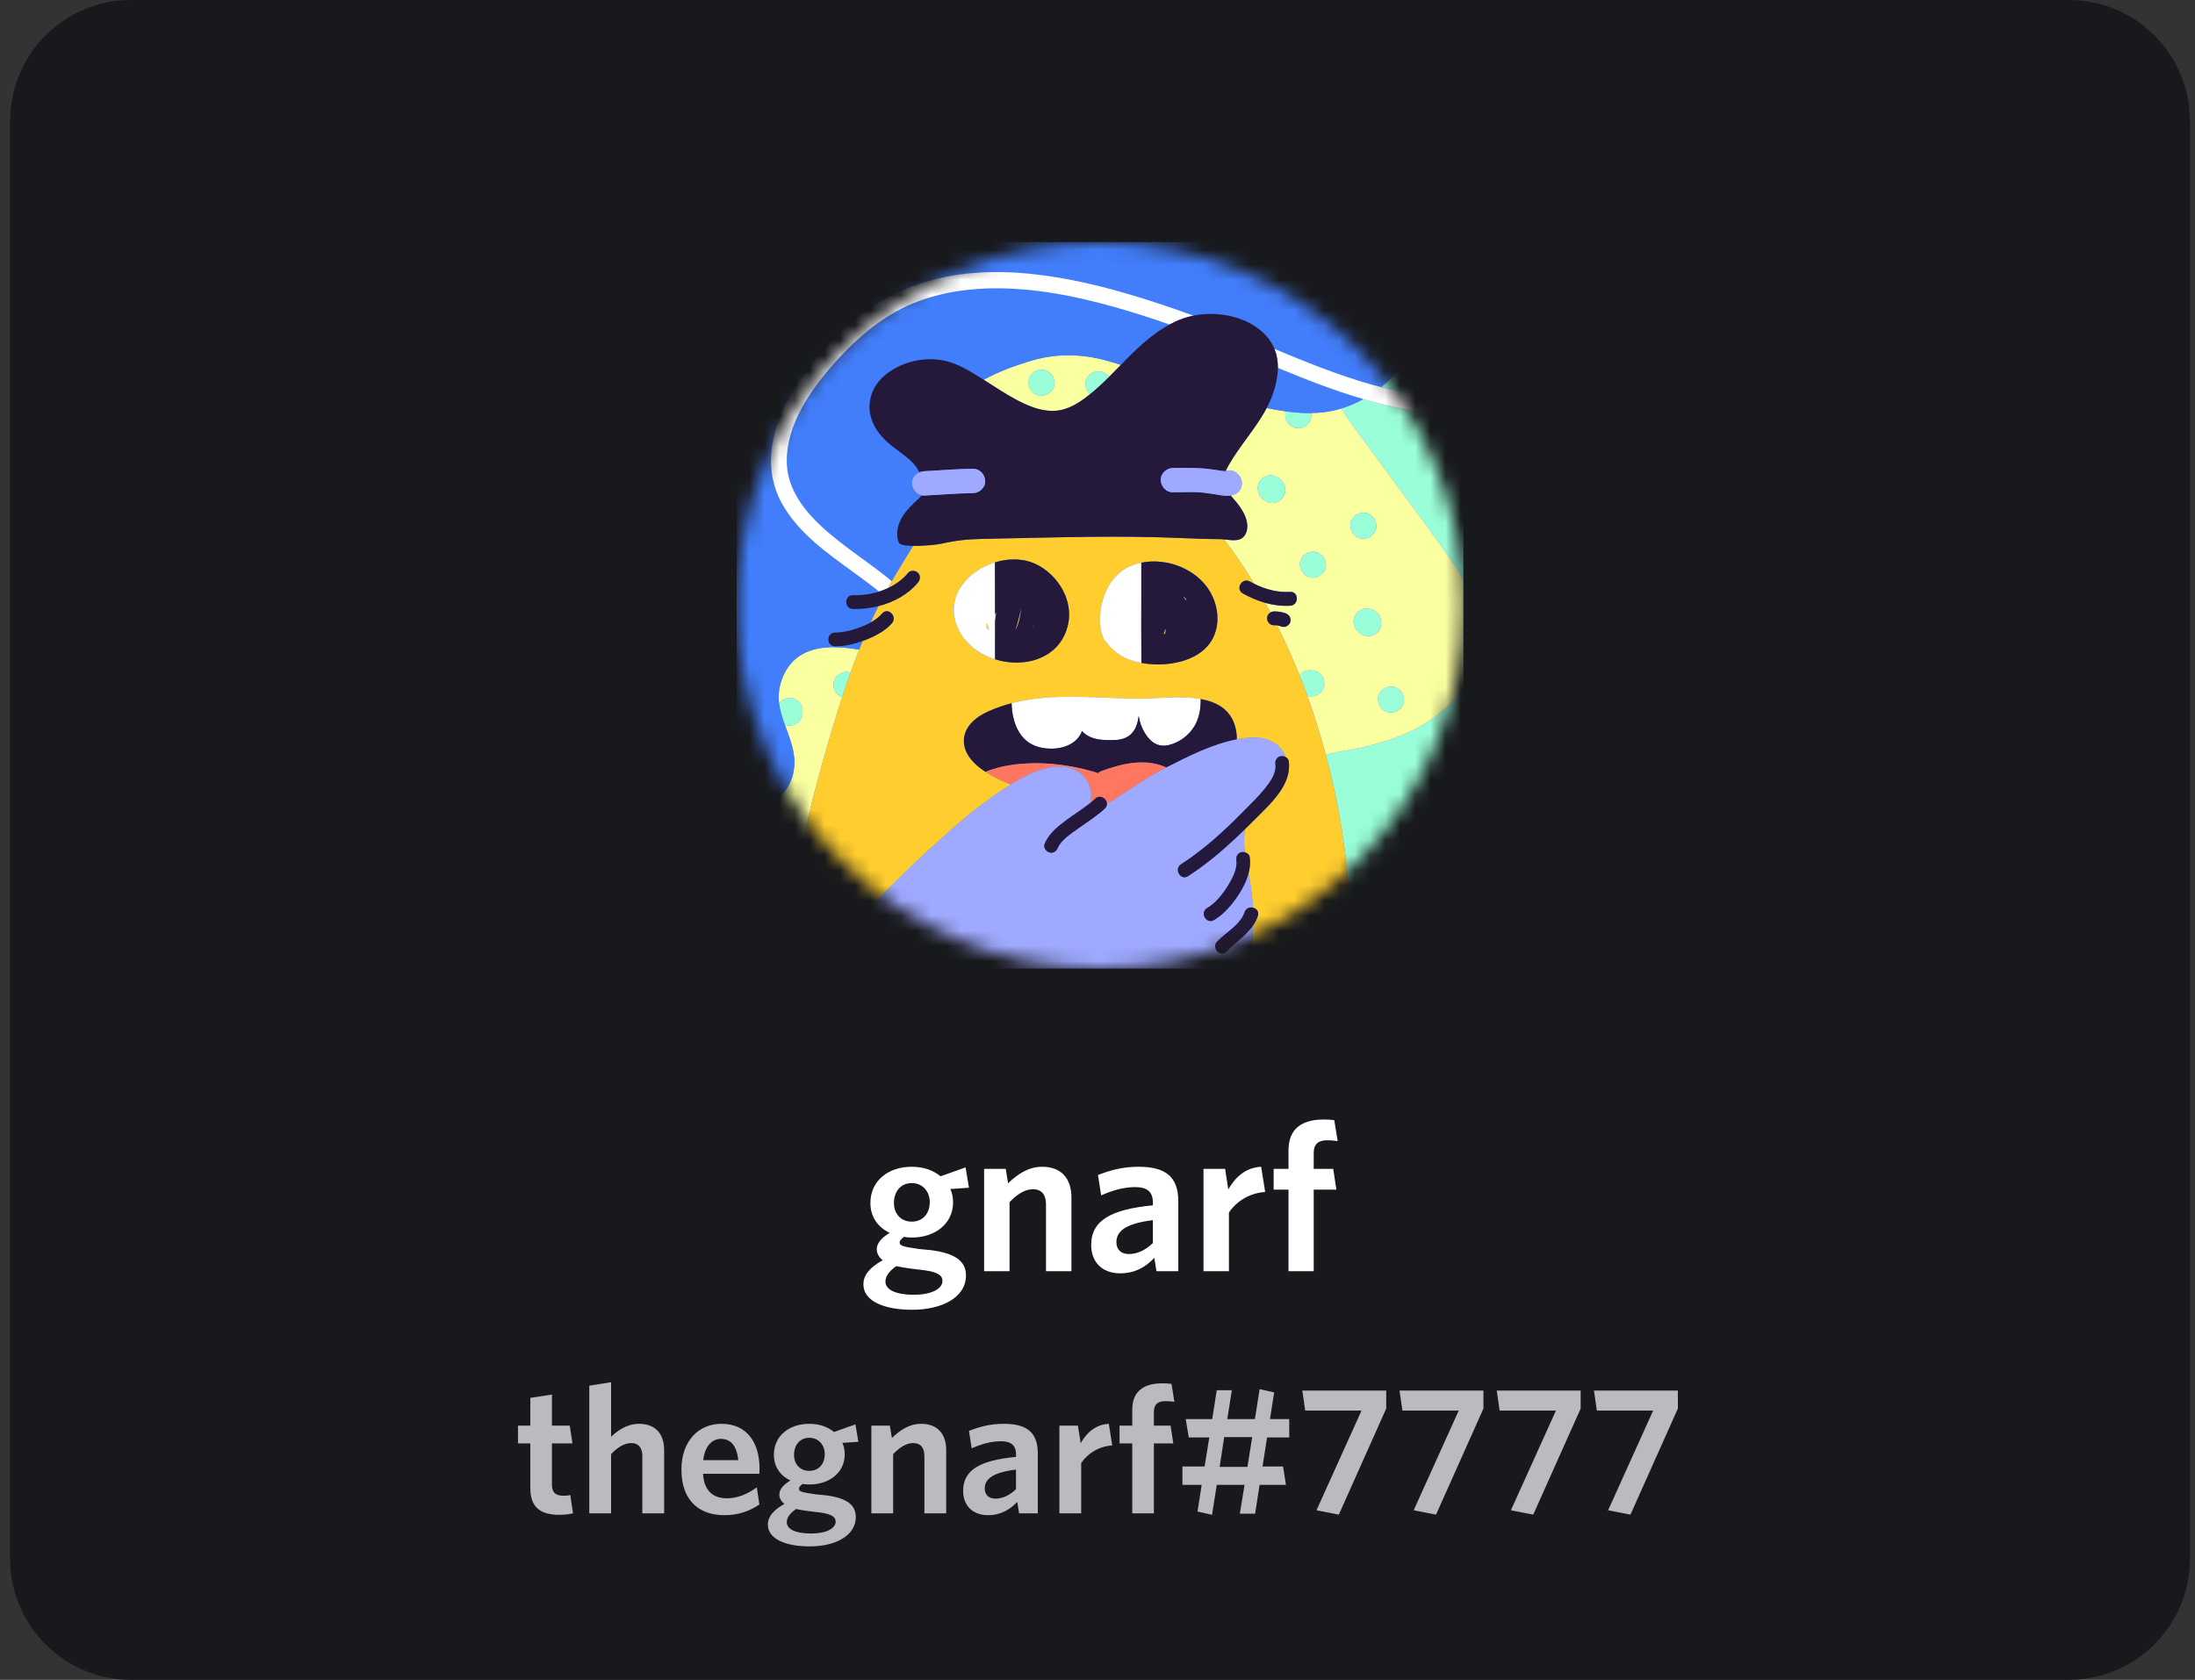 <svg xmlns="http://www.w3.org/2000/svg" width="145" height="111" fill="none" viewBox="0 0 145 111"><rect x="0" y="0" width="145" height="111" fill="#333333" stroke="none"/><path fill="#18191C" d="M0.667 8C0.667 3.582 4.249 0 8.667 0H136.667C141.085 0 144.667 3.582 144.667 8V103C144.667 107.418 141.085 111 136.667 111H8.667C4.249 111 0.667 107.418 0.667 103V8Z"/><mask id="mask0" width="49" height="48" x="48" y="16" mask-type="alpha" maskUnits="userSpaceOnUse"><circle cx="72.667" cy="40" r="24" fill="#C4C4C4"/></mask><g mask="url(#mask0)"><path fill="#427EFC" d="M96.665 16H48.667V63.998H96.665V16Z"/><path fill="#9AFFD8" d="M93.81 22.027C93.434 23.239 92.641 24.317 91.715 25.164C91.557 25.309 91.394 25.447 91.228 25.581C91.984 25.774 92.748 25.935 93.521 26.053C94.532 26.208 95.609 26.302 96.665 26.234V22.519C95.951 22.357 95.234 22.216 94.515 22.116C94.282 22.085 94.047 22.054 93.81 22.027Z"/><path fill="#9AFFD8" d="M90.832 26.583C90.573 26.516 90.316 26.443 90.06 26.369C89.601 26.626 89.118 26.836 88.615 26.99C89.256 28.038 90.033 29.023 90.741 29.995C92.212 32.014 93.723 34.004 95.173 36.04C95.689 36.765 96.219 37.521 96.666 38.316V27.315C94.708 27.438 92.68 27.068 90.832 26.583Z"/><path fill="#9AFFD8" d="M88.53 49.661C88.202 49.714 87.888 49.788 87.58 49.869C87.837 50.829 88.064 51.792 88.262 52.753C88.77 55.224 89.077 57.736 89.177 60.256C89.207 61.032 89.413 62.606 89.339 63.998H96.665V45.435C96.501 45.682 96.323 45.918 96.133 46.141C94.268 48.327 91.268 49.223 88.53 49.661Z"/><path fill="#FAFFA0" d="M92.966 17.473C93.872 18.651 94.246 20.114 93.93 21.575C93.897 21.727 93.856 21.878 93.81 22.027C94.047 22.054 94.282 22.085 94.515 22.117C95.235 22.217 95.951 22.357 96.665 22.519V16H91.545C92.069 16.445 92.552 16.935 92.966 17.473ZM94.571 17.235C94.572 17.08 94.611 16.935 94.688 16.801C94.733 16.743 94.778 16.685 94.823 16.627C94.93 16.521 95.056 16.447 95.202 16.406C95.278 16.396 95.354 16.386 95.43 16.376C95.548 16.372 95.659 16.396 95.761 16.45C95.867 16.485 95.959 16.544 96.037 16.628C96.121 16.706 96.18 16.798 96.215 16.904C96.269 17.007 96.293 17.117 96.289 17.235V17.342C96.288 17.497 96.249 17.642 96.172 17.776C96.127 17.834 96.082 17.892 96.038 17.95C95.93 18.056 95.804 18.13 95.659 18.171C95.582 18.181 95.506 18.191 95.43 18.201C95.312 18.206 95.202 18.181 95.1 18.127C94.993 18.092 94.901 18.033 94.823 17.95C94.739 17.872 94.68 17.779 94.645 17.673C94.592 17.57 94.567 17.46 94.571 17.342V17.235Z"/><path fill="#FAFFA0" d="M90.74 29.994C90.033 29.024 89.256 28.038 88.615 26.99C88.274 27.094 87.924 27.173 87.566 27.222C87.252 27.266 86.938 27.287 86.624 27.293C86.624 27.305 86.626 27.316 86.626 27.328V27.435C86.625 27.59 86.586 27.735 86.508 27.869C86.464 27.927 86.419 27.985 86.374 28.043C86.267 28.149 86.141 28.223 85.995 28.264C85.919 28.274 85.843 28.284 85.767 28.294C85.649 28.299 85.538 28.274 85.436 28.22C85.33 28.186 85.238 28.126 85.16 28.043C85.076 27.965 85.017 27.872 84.982 27.766C84.928 27.664 84.904 27.554 84.908 27.436V27.328C84.908 27.278 84.913 27.228 84.921 27.179C84.504 27.121 84.089 27.046 83.676 26.962C82.971 28.299 81.92 29.407 81.142 30.776C81.08 30.884 81.022 30.998 80.975 31.115C81.182 31.053 81.411 31.068 81.596 31.191C81.92 31.405 82.11 31.753 82.011 32.149C81.926 32.492 81.625 32.69 81.299 32.745C81.439 32.914 81.591 33.077 81.726 33.245C81.87 33.423 81.998 33.613 82.109 33.813C82.337 34.223 82.493 34.717 82.335 35.159C82.093 35.841 81.438 35.704 80.866 35.645C81.577 36.583 82.24 37.563 82.855 38.578C83.599 38.946 84.385 39.16 85.23 39.112C85.817 39.079 85.814 39.992 85.23 40.025C84.666 40.057 84.117 39.985 83.586 39.836C83.702 40.045 83.816 40.255 83.928 40.466C83.997 40.426 84.076 40.402 84.156 40.401C84.415 40.398 84.677 40.438 84.921 40.524C85.162 40.61 85.298 40.83 85.24 41.086C85.188 41.314 84.904 41.485 84.679 41.405C84.581 41.37 84.484 41.35 84.384 41.324C84.378 41.323 84.374 41.323 84.371 41.322C84.37 41.322 84.369 41.322 84.368 41.322C84.906 42.398 85.398 43.499 85.843 44.619C85.864 44.593 85.886 44.568 85.91 44.546C85.988 44.462 86.081 44.403 86.187 44.368C86.289 44.314 86.399 44.29 86.518 44.294H86.625C86.78 44.294 86.924 44.334 87.059 44.411C87.117 44.456 87.175 44.501 87.233 44.545C87.339 44.653 87.413 44.779 87.453 44.924C87.464 45.001 87.474 45.077 87.484 45.152C87.488 45.271 87.464 45.381 87.41 45.483C87.375 45.59 87.316 45.682 87.232 45.76C87.154 45.843 87.062 45.903 86.956 45.937C86.853 45.991 86.743 46.016 86.625 46.011H86.518C86.466 46.011 86.416 46.007 86.366 45.998C86.827 47.274 87.231 48.568 87.579 49.867C87.887 49.786 88.201 49.713 88.53 49.66C91.268 49.222 94.268 48.325 96.133 46.139C96.322 45.916 96.501 45.681 96.665 45.434V38.315C96.218 37.519 95.688 36.764 95.172 36.038C93.723 34.004 92.212 32.014 90.74 29.994ZM84.79 32.809C84.746 32.867 84.701 32.925 84.656 32.983C84.578 33.066 84.486 33.126 84.38 33.16C84.277 33.214 84.167 33.239 84.049 33.234C83.931 33.239 83.82 33.214 83.718 33.16C83.612 33.126 83.519 33.066 83.442 32.983C83.406 32.947 83.37 32.911 83.334 32.875C83.228 32.768 83.154 32.642 83.114 32.496C83.103 32.42 83.093 32.344 83.083 32.268C83.084 32.113 83.123 31.968 83.2 31.834C83.245 31.776 83.29 31.718 83.334 31.66C83.412 31.576 83.504 31.517 83.611 31.483C83.713 31.429 83.823 31.404 83.942 31.409C84.06 31.404 84.17 31.429 84.272 31.483C84.379 31.517 84.471 31.576 84.549 31.66C84.585 31.696 84.62 31.732 84.656 31.768C84.763 31.875 84.836 32.001 84.877 32.147C84.887 32.223 84.897 32.299 84.907 32.375C84.907 32.53 84.868 32.675 84.79 32.809ZM86.733 38.173C86.251 38.173 85.895 37.78 85.874 37.314C85.853 36.85 86.284 36.455 86.733 36.455C87.215 36.455 87.571 36.849 87.592 37.314C87.613 37.778 87.182 38.173 86.733 38.173ZM90.062 33.878C90.543 33.878 90.9 34.272 90.921 34.737C90.942 35.201 90.511 35.596 90.062 35.596C89.58 35.596 89.224 35.203 89.203 34.737C89.182 34.273 89.612 33.878 90.062 33.878ZM90.612 42.008C90.536 42.019 90.459 42.029 90.384 42.039C90.266 42.043 90.155 42.019 90.053 41.965C89.947 41.93 89.854 41.871 89.776 41.787C89.75 41.762 89.726 41.735 89.704 41.707C89.692 41.697 89.681 41.689 89.669 41.68C89.563 41.572 89.489 41.446 89.448 41.301C89.438 41.224 89.428 41.148 89.418 41.073C89.414 40.955 89.438 40.844 89.492 40.742C89.527 40.636 89.586 40.543 89.67 40.465C89.748 40.382 89.84 40.322 89.946 40.288C90.049 40.234 90.159 40.209 90.277 40.214C90.288 40.212 90.299 40.212 90.311 40.213C90.352 40.217 90.392 40.223 90.431 40.229C90.471 40.234 90.51 40.239 90.549 40.245C90.553 40.246 90.558 40.246 90.562 40.248C90.706 40.288 90.869 40.376 90.972 40.486C90.998 40.514 91.032 40.564 91.045 40.58C91.065 40.605 91.098 40.641 91.118 40.675C91.118 40.676 91.119 40.678 91.12 40.679C91.149 40.747 91.178 40.816 91.206 40.884C91.208 40.888 91.21 40.892 91.211 40.897C91.212 40.901 91.213 40.906 91.213 40.91C91.223 40.987 91.234 41.063 91.244 41.139L91.244 41.145C91.245 41.156 91.245 41.167 91.244 41.179C91.243 41.334 91.204 41.478 91.127 41.613C91.082 41.671 91.037 41.729 90.993 41.787C90.884 41.894 90.757 41.968 90.612 42.008ZM91.887 47.086C91.406 47.086 91.049 46.692 91.028 46.227C91.007 45.763 91.438 45.368 91.887 45.368C92.369 45.368 92.725 45.761 92.746 46.227C92.767 46.691 92.336 47.086 91.887 47.086Z"/><path fill="#FAFFA0" d="M51.526 62.411C51.45 62.421 51.373 62.431 51.298 62.441C51.18 62.446 51.069 62.421 50.967 62.367C50.861 62.332 50.768 62.273 50.691 62.19C50.607 62.112 50.548 62.019 50.513 61.913C50.462 61.817 50.438 61.713 50.439 61.603C49.842 61.496 49.25 61.359 48.667 61.191V63.998H51.653C51.72 63.404 51.793 62.812 51.873 62.22C51.773 62.31 51.657 62.374 51.526 62.411Z"/><path fill="#FAFFA0" d="M68.01 23.866C66.97 24.186 65.938 24.573 64.98 25.093C65.669 25.53 66.347 25.984 67.065 26.374C67.793 26.768 68.595 27.123 69.436 27.151C70.358 27.181 71.112 26.741 71.823 26.194C71.886 26.146 71.946 26.096 72.008 26.047C71.826 25.888 71.712 25.652 71.7 25.395C71.679 24.931 72.11 24.536 72.559 24.536C72.857 24.536 73.106 24.686 73.258 24.91C73.523 24.647 73.784 24.379 74.044 24.111C73.686 23.994 73.326 23.884 72.962 23.789C71.304 23.356 69.651 23.363 68.01 23.866ZM68.801 26.147C68.319 26.147 67.963 25.753 67.942 25.288C67.921 24.824 68.351 24.429 68.801 24.429C69.282 24.429 69.639 24.823 69.66 25.288C69.68 25.752 69.25 26.147 68.801 26.147Z"/><path fill="#FAFFA0" d="M51.298 60.616C51.416 60.612 51.527 60.637 51.629 60.69C51.642 60.695 51.654 60.7 51.666 60.705C51.806 60.721 51.945 60.736 52.084 60.748C52.608 57.306 53.346 53.897 54.29 50.545C54.707 49.067 55.145 47.564 55.634 46.071C55.3 45.953 55.073 45.63 55.056 45.261C55.035 44.797 55.466 44.402 55.915 44.402C56.012 44.402 56.104 44.419 56.189 44.448C56.372 43.938 56.562 43.431 56.762 42.929C55.444 42.714 53.948 42.594 52.811 43.346C51.832 43.992 51.308 45.335 51.462 46.484C51.492 46.447 51.52 46.409 51.55 46.372C51.657 46.266 51.783 46.192 51.928 46.151C52.005 46.141 52.081 46.13 52.157 46.12C52.275 46.116 52.385 46.141 52.487 46.194C52.594 46.229 52.686 46.288 52.764 46.372C52.848 46.45 52.907 46.542 52.942 46.648C52.995 46.751 53.02 46.861 53.016 46.979V47.087C53.015 47.242 52.976 47.386 52.899 47.52C52.854 47.578 52.809 47.636 52.764 47.694C52.657 47.801 52.531 47.874 52.385 47.916C52.309 47.926 52.233 47.936 52.157 47.946C52.044 47.95 51.939 47.927 51.842 47.879C52.169 48.79 52.556 49.687 52.466 50.677C52.361 51.823 51.677 52.742 50.68 53.287C50.057 53.626 49.37 53.831 48.668 53.951V60.069C49.477 60.32 50.304 60.511 51.148 60.637C51.197 60.63 51.248 60.623 51.298 60.616ZM50.216 57.213C50.109 57.178 50.017 57.12 49.939 57.036C49.856 56.958 49.797 56.865 49.762 56.759C49.708 56.657 49.683 56.547 49.688 56.428V56.321C49.688 56.166 49.727 56.022 49.805 55.887C49.849 55.829 49.894 55.771 49.939 55.713C50.046 55.607 50.172 55.533 50.318 55.492C50.394 55.482 50.47 55.472 50.546 55.462C50.664 55.457 50.775 55.482 50.877 55.536C50.983 55.571 51.075 55.63 51.153 55.713C51.237 55.791 51.296 55.883 51.331 55.99C51.385 56.092 51.409 56.203 51.405 56.321V56.428C51.404 56.583 51.365 56.727 51.288 56.862C51.243 56.92 51.198 56.978 51.154 57.036C51.046 57.142 50.92 57.216 50.775 57.257C50.699 57.267 50.622 57.277 50.547 57.288C50.428 57.292 50.318 57.267 50.216 57.213Z"/><path fill="#9AFFD8" d="M51.297 60.616C51.247 60.623 51.196 60.629 51.147 60.636C51.161 60.638 51.175 60.641 51.189 60.643C51.348 60.666 51.507 60.687 51.666 60.705C51.653 60.7 51.641 60.694 51.628 60.69C51.526 60.636 51.416 60.611 51.297 60.616Z"/><path fill="#9AFFD8" d="M50.513 61.913C50.547 62.019 50.606 62.111 50.69 62.189C50.768 62.273 50.861 62.332 50.967 62.367C51.069 62.421 51.179 62.446 51.297 62.441C51.374 62.431 51.45 62.421 51.526 62.411C51.657 62.373 51.773 62.31 51.873 62.219C51.891 62.081 51.91 61.942 51.929 61.804C51.43 61.758 50.932 61.691 50.438 61.602C50.438 61.713 50.462 61.817 50.513 61.913Z"/><path fill="#9AFFD8" d="M51.153 57.036C51.198 56.978 51.243 56.92 51.288 56.862C51.365 56.727 51.404 56.583 51.404 56.428V56.32C51.409 56.202 51.384 56.092 51.33 55.99C51.295 55.883 51.236 55.791 51.153 55.713C51.075 55.63 50.983 55.57 50.876 55.535C50.774 55.482 50.664 55.457 50.545 55.461C50.469 55.472 50.393 55.482 50.317 55.492C50.172 55.533 50.046 55.606 49.938 55.713C49.894 55.771 49.849 55.829 49.804 55.887C49.726 56.021 49.687 56.166 49.687 56.321V56.428C49.683 56.547 49.707 56.657 49.761 56.759C49.796 56.865 49.855 56.958 49.939 57.036C50.017 57.119 50.109 57.178 50.215 57.213C50.318 57.267 50.428 57.292 50.546 57.287C50.622 57.277 50.699 57.267 50.774 57.257C50.92 57.216 51.046 57.142 51.153 57.036Z"/><path fill="#9AFFD8" d="M51.841 47.879C51.939 47.927 52.044 47.95 52.157 47.946C52.233 47.935 52.309 47.925 52.385 47.915C52.53 47.874 52.657 47.801 52.764 47.694C52.808 47.636 52.853 47.578 52.898 47.52C52.976 47.386 53.015 47.241 53.015 47.086V46.979C53.019 46.861 52.995 46.75 52.941 46.648C52.906 46.542 52.847 46.449 52.763 46.371C52.685 46.288 52.593 46.229 52.487 46.194C52.384 46.14 52.274 46.115 52.156 46.12C52.08 46.13 52.004 46.14 51.928 46.15C51.782 46.191 51.656 46.265 51.549 46.371C51.52 46.409 51.491 46.447 51.462 46.484C51.464 46.495 51.465 46.507 51.466 46.519C51.535 46.983 51.681 47.433 51.841 47.879Z"/><path fill="#9AFFD8" d="M55.056 45.26C55.073 45.629 55.301 45.952 55.634 46.071C55.812 45.527 55.997 44.986 56.19 44.447C56.105 44.418 56.013 44.401 55.916 44.401C55.466 44.401 55.035 44.797 55.056 45.26Z"/><path fill="#9AFFD8" d="M84.655 31.768C84.619 31.732 84.584 31.697 84.548 31.66C84.47 31.577 84.378 31.518 84.271 31.483C84.169 31.429 84.059 31.404 83.941 31.409C83.822 31.404 83.712 31.429 83.61 31.483C83.504 31.518 83.411 31.577 83.333 31.66C83.289 31.718 83.244 31.776 83.199 31.834C83.121 31.969 83.082 32.113 83.082 32.268C83.092 32.344 83.102 32.421 83.113 32.496C83.153 32.642 83.227 32.768 83.333 32.876C83.369 32.911 83.405 32.947 83.441 32.983C83.519 33.067 83.611 33.126 83.717 33.161C83.82 33.214 83.93 33.239 84.048 33.235C84.166 33.239 84.277 33.214 84.379 33.161C84.485 33.126 84.577 33.067 84.655 32.983C84.7 32.925 84.745 32.867 84.789 32.809C84.867 32.675 84.906 32.53 84.906 32.375C84.896 32.299 84.886 32.223 84.876 32.147C84.835 32.001 84.762 31.875 84.655 31.768Z"/><path fill="#9AFFD8" d="M72.559 24.537C72.11 24.537 71.679 24.932 71.7 25.396C71.711 25.654 71.826 25.889 72.008 26.048C72.447 25.694 72.858 25.309 73.258 24.911C73.106 24.687 72.856 24.537 72.559 24.537Z"/><path fill="#9AFFD8" d="M68.8 24.43C68.351 24.43 67.92 24.825 67.941 25.289C67.962 25.754 68.319 26.148 68.8 26.148C69.25 26.148 69.68 25.753 69.659 25.289C69.638 24.823 69.282 24.43 68.8 24.43Z"/><path fill="#9AFFD8" d="M90.062 35.597C90.511 35.597 90.942 35.202 90.921 34.738C90.9 34.273 90.543 33.879 90.062 33.879C89.612 33.879 89.182 34.274 89.203 34.738C89.224 35.203 89.58 35.597 90.062 35.597Z"/><path fill="#9AFFD8" d="M86.733 36.456C86.283 36.456 85.853 36.851 85.874 37.315C85.895 37.781 86.251 38.174 86.733 38.174C87.182 38.174 87.613 37.779 87.592 37.315C87.571 36.85 87.214 36.456 86.733 36.456Z"/><path fill="#9AFFD8" d="M84.921 27.18C84.912 27.228 84.908 27.277 84.908 27.328V27.436C84.903 27.554 84.928 27.665 84.982 27.767C85.017 27.873 85.076 27.965 85.159 28.043C85.237 28.127 85.33 28.186 85.436 28.221C85.539 28.274 85.649 28.299 85.767 28.295C85.843 28.285 85.919 28.274 85.995 28.264C86.14 28.223 86.267 28.15 86.374 28.043C86.418 27.985 86.464 27.927 86.508 27.869C86.586 27.735 86.625 27.59 86.625 27.435V27.328C86.626 27.316 86.625 27.305 86.624 27.293C86.055 27.304 85.487 27.258 84.921 27.18Z"/><path fill="#9AFFD8" d="M91.243 41.18C91.243 41.169 91.244 41.157 91.243 41.146L91.243 41.14C91.232 41.064 91.222 40.987 91.212 40.912C91.211 40.907 91.21 40.903 91.209 40.898C91.208 40.893 91.207 40.89 91.205 40.885C91.176 40.817 91.147 40.748 91.118 40.68C91.118 40.679 91.117 40.677 91.116 40.676C91.096 40.642 91.064 40.606 91.044 40.581C91.031 40.565 90.997 40.515 90.97 40.487C90.868 40.377 90.704 40.288 90.561 40.249C90.556 40.248 90.552 40.247 90.547 40.246C90.508 40.24 90.469 40.235 90.43 40.23C90.39 40.224 90.35 40.218 90.31 40.214C90.299 40.214 90.287 40.214 90.275 40.215C90.157 40.211 90.047 40.235 89.945 40.289C89.838 40.324 89.746 40.383 89.668 40.467C89.585 40.544 89.525 40.637 89.491 40.743C89.437 40.846 89.412 40.956 89.416 41.074C89.427 41.15 89.437 41.226 89.447 41.302C89.488 41.447 89.561 41.574 89.668 41.681C89.68 41.69 89.691 41.699 89.703 41.708C89.725 41.736 89.748 41.763 89.775 41.788C89.853 41.872 89.945 41.931 90.052 41.966C90.154 42.02 90.264 42.044 90.382 42.04C90.459 42.03 90.535 42.02 90.611 42.01C90.756 41.969 90.882 41.895 90.99 41.788C91.034 41.73 91.079 41.672 91.124 41.614C91.203 41.48 91.242 41.335 91.243 41.18Z"/><path fill="#9AFFD8" d="M86.518 46.012H86.626C86.744 46.016 86.854 45.992 86.956 45.938C87.062 45.903 87.155 45.844 87.233 45.76C87.317 45.682 87.376 45.59 87.41 45.484C87.464 45.381 87.489 45.271 87.484 45.153C87.474 45.077 87.464 45 87.454 44.925C87.413 44.779 87.34 44.653 87.233 44.546C87.175 44.501 87.117 44.456 87.059 44.411C86.925 44.334 86.781 44.294 86.626 44.294H86.518C86.4 44.29 86.289 44.315 86.187 44.368C86.081 44.403 85.989 44.462 85.911 44.546C85.886 44.569 85.864 44.594 85.844 44.619C86.026 45.076 86.2 45.536 86.367 45.998C86.416 46.007 86.466 46.012 86.518 46.012Z"/><path fill="#9AFFD8" d="M91.887 45.368C91.438 45.368 91.007 45.763 91.028 46.227C91.049 46.693 91.406 47.086 91.887 47.086C92.337 47.086 92.767 46.691 92.746 46.227C92.725 45.762 92.369 45.368 91.887 45.368Z"/><path fill="#9AFFD8" d="M94.824 17.949C94.901 18.033 94.994 18.092 95.1 18.127C95.203 18.18 95.313 18.205 95.431 18.201C95.507 18.191 95.583 18.18 95.659 18.17C95.805 18.13 95.931 18.056 96.038 17.95C96.083 17.892 96.128 17.834 96.172 17.776C96.25 17.642 96.289 17.497 96.289 17.342V17.235C96.294 17.116 96.269 17.006 96.215 16.904C96.18 16.797 96.121 16.705 96.037 16.627C95.96 16.544 95.867 16.485 95.761 16.45C95.658 16.396 95.548 16.371 95.43 16.375C95.354 16.386 95.278 16.396 95.202 16.406C95.057 16.447 94.93 16.52 94.823 16.627C94.778 16.685 94.733 16.743 94.689 16.801C94.611 16.935 94.572 17.079 94.572 17.235V17.342C94.567 17.46 94.592 17.571 94.646 17.673C94.68 17.779 94.74 17.871 94.824 17.949Z"/><path fill="#427EFC" d="M59.369 35.85C59.161 35.326 59.286 34.716 59.564 34.226C59.843 33.735 60.261 33.341 60.675 32.957C60.749 32.888 60.825 32.816 60.882 32.733C60.52 32.658 60.266 32.305 60.249 31.941C60.234 31.61 60.451 31.34 60.735 31.213C60.25 30.194 59.147 29.837 58.271 28.867C57.723 28.259 57.376 27.503 57.447 26.67C57.506 25.96 57.856 25.321 58.388 24.852C59.468 23.899 61.142 23.511 62.536 23.867C63.312 24.066 64.03 24.501 64.703 24.92C64.796 24.978 64.888 25.035 64.979 25.093C65.938 24.573 66.97 24.186 68.01 23.867C69.651 23.363 71.304 23.356 72.961 23.791C73.325 23.886 73.686 23.995 74.044 24.113C74.688 23.452 75.336 22.795 76.067 22.23C76.442 21.941 76.84 21.67 77.26 21.443C76.623 21.218 75.983 21.002 75.336 20.799C72.941 20.046 70.484 19.409 67.98 19.161C65.57 18.922 63.102 19.037 60.805 19.857C58.483 20.686 56.612 22.289 55.008 24.122C53.486 25.861 51.926 28.131 51.975 30.544C52.02 32.815 53.796 34.488 55.459 35.795C56.335 36.484 57.257 37.114 58.142 37.791C58.406 37.992 58.66 38.201 58.91 38.414C58.994 38.267 59.08 38.121 59.167 37.976C59.533 37.369 59.919 36.72 60.333 36.071C59.843 36.066 59.433 36.009 59.369 35.85Z"/><path fill="#427EFC" d="M52.465 50.675C52.555 49.686 52.168 48.789 51.841 47.878C51.681 47.432 51.535 46.983 51.467 46.518C51.465 46.506 51.464 46.495 51.463 46.483C51.309 45.334 51.833 43.992 52.811 43.345C53.948 42.593 55.444 42.713 56.762 42.928C56.838 42.735 56.916 42.543 56.995 42.351C56.411 42.564 55.783 42.708 55.163 42.71C54.575 42.712 54.576 41.799 55.163 41.797C55.739 41.796 56.313 41.638 56.849 41.436C57.077 41.349 57.308 41.248 57.526 41.126C57.69 40.764 57.86 40.405 58.036 40.05C57.475 40.193 56.898 40.257 56.345 40.241C55.758 40.224 55.758 39.311 56.345 39.328C56.915 39.345 57.509 39.267 58.07 39.09C57.54 38.657 56.985 38.255 56.433 37.852C54.657 36.557 52.708 35.208 51.633 33.228C50.451 31.051 50.89 28.637 52.008 26.531C53.136 24.408 54.834 22.488 56.695 20.975C58.623 19.407 60.933 18.472 63.389 18.139C65.873 17.801 68.393 18.03 70.843 18.514C73.219 18.983 75.538 19.701 77.824 20.493C78.163 20.611 78.501 20.733 78.838 20.859C79.654 20.694 80.51 20.709 81.32 20.895C82.201 21.097 83.071 21.533 83.676 22.217C83.902 22.473 84.072 22.756 84.193 23.058C84.635 23.244 85.076 23.428 85.52 23.608C87.38 24.364 89.279 25.081 91.229 25.58C91.396 25.447 91.558 25.309 91.716 25.164C92.643 24.317 93.436 23.238 93.812 22.027C93.858 21.878 93.898 21.728 93.931 21.575C94.248 20.114 93.874 18.651 92.967 17.473C92.552 16.935 92.069 16.445 91.545 16H48.667V53.949C49.369 53.83 50.056 53.625 50.679 53.285C51.676 52.741 52.361 51.822 52.465 50.675Z"/><path fill="#427EFC" d="M83.675 26.962C84.088 27.047 84.503 27.122 84.92 27.18C85.486 27.258 86.055 27.304 86.624 27.294C86.938 27.288 87.252 27.267 87.566 27.223C87.924 27.174 88.274 27.095 88.615 26.991C89.118 26.837 89.601 26.626 90.06 26.37C88.136 25.812 86.267 25.08 84.418 24.31C84.417 24.456 84.408 24.603 84.389 24.751C84.287 25.584 84.023 26.301 83.675 26.962Z"/><path fill="#fff" d="M93.521 26.053C92.748 25.935 91.984 25.774 91.227 25.58C89.277 25.08 87.378 24.364 85.518 23.607C85.075 23.427 84.633 23.243 84.191 23.058C84.349 23.452 84.421 23.876 84.418 24.309C86.268 25.078 88.136 25.811 90.06 26.369C90.316 26.443 90.573 26.515 90.831 26.583C92.679 27.067 94.708 27.437 96.665 27.314V26.233C95.609 26.302 94.532 26.208 93.521 26.053Z"/><path fill="#fff" d="M51.93 61.804C51.979 61.452 52.03 61.099 52.083 60.747C51.944 60.735 51.805 60.72 51.666 60.704C51.507 60.686 51.348 60.666 51.19 60.642C51.175 60.64 51.161 60.638 51.147 60.635C50.304 60.51 49.476 60.319 48.667 60.067V61.191C49.25 61.359 49.842 61.495 50.439 61.602C50.933 61.69 51.43 61.758 51.93 61.804Z"/><path fill="#fff" d="M55.459 35.796C53.796 34.488 52.02 32.815 51.974 30.544C51.926 28.131 53.486 25.862 55.008 24.122C56.613 22.288 58.483 20.685 60.805 19.856C63.102 19.036 65.57 18.922 67.98 19.16C70.484 19.409 72.941 20.046 75.336 20.799C75.982 21.003 76.623 21.218 77.26 21.443C77.67 21.221 78.101 21.04 78.552 20.924C78.647 20.9 78.742 20.878 78.837 20.859C78.5 20.734 78.162 20.611 77.823 20.494C75.537 19.701 73.218 18.983 70.842 18.514C68.393 18.031 65.872 17.801 63.388 18.139C60.932 18.473 58.622 19.407 56.694 20.975C54.833 22.488 53.135 24.409 52.007 26.532C50.889 28.637 50.45 31.052 51.632 33.229C52.707 35.208 54.656 36.556 56.432 37.852C56.984 38.255 57.539 38.658 58.069 39.09C58.27 39.027 58.467 38.951 58.657 38.862C58.74 38.712 58.824 38.562 58.909 38.414C58.66 38.201 58.405 37.992 58.142 37.791C57.256 37.114 56.335 36.485 55.459 35.796Z"/><path fill="#FFCD2E" d="M73.127 53.148C73.187 53.11 73.246 53.071 73.305 53.033C73.243 53.032 73.18 53.029 73.118 53.027C73.127 53.066 73.13 53.107 73.127 53.148Z"/><path fill="#FFCD2E" d="M72.055 52.968C72.045 52.967 72.034 52.966 72.024 52.965C72.013 53.005 72.002 53.044 71.989 53.084C72.035 53.047 72.08 53.011 72.125 52.972C72.102 52.971 72.078 52.969 72.055 52.968Z"/><path fill="#FFCD2E" d="M89.177 60.256C89.078 57.736 88.77 55.224 88.262 52.753C88.064 51.793 87.837 50.83 87.58 49.869C87.232 48.57 86.828 47.275 86.367 45.999C86.2 45.537 86.025 45.077 85.843 44.62C85.398 43.501 84.906 42.398 84.369 41.323C84.345 41.321 84.321 41.319 84.297 41.318C84.249 41.315 84.203 41.315 84.155 41.315C83.9 41.319 83.71 41.103 83.699 40.859C83.692 40.694 83.791 40.548 83.928 40.468C83.816 40.257 83.702 40.047 83.586 39.838C83.071 39.693 82.574 39.477 82.1 39.213C81.586 38.927 82.046 38.139 82.56 38.425C82.658 38.479 82.756 38.531 82.855 38.579C82.239 37.565 81.577 36.584 80.866 35.646C80.766 35.636 80.668 35.628 80.576 35.627C79.618 35.62 78.662 35.58 77.705 35.541C75.74 35.461 73.772 35.453 71.805 35.475C69.545 35.501 67.286 35.566 65.026 35.605C63.983 35.624 63.144 35.705 62.164 35.932C61.958 35.98 61.058 36.082 60.332 36.073C59.918 36.722 59.532 37.371 59.166 37.977C59.079 38.122 58.994 38.268 58.909 38.415C58.824 38.563 58.739 38.712 58.657 38.863C59.17 38.622 59.634 38.287 59.994 37.852C60.152 37.661 60.478 37.69 60.639 37.852C60.825 38.038 60.797 38.308 60.639 38.497C59.992 39.278 59.041 39.793 58.035 40.05C57.859 40.405 57.689 40.764 57.524 41.127C57.806 40.969 58.066 40.777 58.276 40.536C58.663 40.092 59.306 40.74 58.921 41.182C58.462 41.709 57.803 42.038 57.162 42.289C57.107 42.311 57.051 42.332 56.994 42.352C56.916 42.544 56.837 42.736 56.761 42.929C56.562 43.431 56.372 43.938 56.189 44.448C55.995 44.987 55.811 45.528 55.632 46.071C55.143 47.563 54.706 49.067 54.289 50.545C53.345 53.896 52.607 57.306 52.082 60.748C52.029 61.1 51.978 61.452 51.929 61.805C51.91 61.943 51.891 62.082 51.873 62.22C51.793 62.813 51.719 63.405 51.652 63.999H54.227C54.243 63.979 54.26 63.958 54.276 63.938C55.557 62.336 56.776 60.644 58.223 59.185C59.613 57.783 61.049 56.41 62.525 55.1C63.852 53.922 65.258 52.767 66.786 51.839C66.289 51.645 65.799 51.423 65.343 51.152C65.262 51.105 65.182 51.055 65.102 51.002C64.619 50.689 64.156 50.293 63.885 49.787C63.579 49.216 63.598 48.547 63.975 48.011C64.324 47.514 64.859 47.191 65.409 46.954C65.877 46.753 66.35 46.595 66.828 46.469C69.631 45.734 72.564 46.18 75.454 46.167C76.496 46.162 78.028 45.963 79.317 46.195C80.347 46.38 81.221 46.842 81.561 47.9C81.659 48.207 81.709 48.534 81.704 48.86C81.904 48.821 82.106 48.788 82.308 48.764C83.115 48.667 83.981 48.785 84.561 49.41C84.736 49.598 84.851 49.804 84.917 50.02C85.028 50.076 85.116 50.171 85.133 50.295C85.35 51.842 83.954 53.085 82.966 54.077C82.728 54.315 82.49 54.552 82.249 54.787C82.158 55.272 82.172 55.791 82.234 56.316C82.39 56.357 82.533 56.47 82.556 56.631C82.61 57.007 82.572 57.378 82.475 57.737C82.56 58.175 82.642 58.6 82.685 58.995C82.718 59.304 82.743 59.634 82.76 59.977C82.994 60.027 83.189 60.232 83.093 60.524C83.016 60.762 82.905 60.972 82.773 61.164C82.75 62.107 82.647 63.09 82.426 64H89.34C89.413 62.607 89.208 61.032 89.177 60.256ZM70.558 41.245C70.544 41.31 70.527 41.373 70.51 41.436C70.505 41.456 70.499 41.475 70.493 41.494C70.48 41.538 70.467 41.58 70.453 41.622C70.446 41.643 70.439 41.663 70.431 41.684C70.416 41.725 70.401 41.766 70.384 41.807C70.377 41.824 70.371 41.842 70.364 41.858C70.34 41.914 70.315 41.969 70.288 42.023C70.286 42.028 70.284 42.033 70.281 42.038C70.257 42.086 70.231 42.134 70.205 42.18C70.196 42.196 70.186 42.212 70.176 42.229C70.155 42.264 70.134 42.298 70.112 42.332C70.101 42.349 70.09 42.365 70.079 42.382C70.055 42.416 70.031 42.45 70.006 42.484C69.997 42.496 69.988 42.51 69.978 42.522C69.943 42.567 69.908 42.611 69.871 42.654C69.866 42.66 69.861 42.666 69.856 42.671C69.823 42.708 69.79 42.743 69.756 42.778C69.744 42.791 69.732 42.803 69.719 42.815C69.691 42.843 69.662 42.87 69.633 42.897C69.62 42.909 69.607 42.921 69.594 42.933C69.561 42.962 69.528 42.989 69.495 43.016C69.485 43.024 69.476 43.032 69.466 43.04C69.422 43.075 69.377 43.109 69.331 43.141C69.325 43.146 69.319 43.15 69.312 43.154C69.273 43.182 69.232 43.208 69.192 43.234C69.178 43.242 69.165 43.25 69.151 43.258C69.116 43.28 69.08 43.301 69.043 43.321C69.03 43.329 69.016 43.336 69.003 43.344C68.961 43.366 68.918 43.388 68.875 43.409C68.868 43.412 68.861 43.416 68.853 43.419C68.801 43.444 68.748 43.468 68.695 43.49C68.689 43.492 68.684 43.494 68.678 43.496C68.631 43.516 68.583 43.534 68.535 43.551C68.523 43.555 68.51 43.56 68.497 43.564C68.454 43.579 68.411 43.593 68.368 43.607C68.356 43.611 68.344 43.614 68.332 43.617C68.278 43.634 68.224 43.648 68.169 43.662C68.168 43.662 68.168 43.663 68.167 43.663C68.108 43.677 68.049 43.691 67.988 43.702C67.985 43.703 67.982 43.703 67.979 43.704C67.924 43.715 67.87 43.724 67.816 43.732C67.805 43.734 67.795 43.736 67.784 43.737C67.734 43.745 67.683 43.751 67.632 43.757C67.624 43.758 67.615 43.759 67.607 43.76C67.486 43.773 67.364 43.78 67.24 43.783C67.24 43.783 67.239 43.783 67.238 43.783C67.179 43.784 67.119 43.784 67.06 43.783C67.052 43.783 67.045 43.782 67.037 43.782C66.981 43.781 66.924 43.779 66.867 43.775C66.863 43.775 66.858 43.775 66.855 43.775C66.668 43.763 66.481 43.74 66.296 43.706C66.291 43.705 66.285 43.703 66.281 43.703C66.221 43.692 66.161 43.679 66.102 43.666C66.101 43.666 66.1 43.665 66.1 43.665C65.975 43.637 65.851 43.604 65.729 43.565C64.574 43.202 63.562 42.397 63.163 41.224C62.514 39.313 63.968 37.707 65.721 37.165C65.831 37.131 65.942 37.101 66.053 37.075C66.108 37.063 66.163 37.052 66.218 37.041C66.22 37.041 66.222 37.041 66.224 37.04C66.334 37.02 66.445 37.003 66.555 36.991C66.559 36.991 66.563 36.991 66.567 36.99C66.617 36.985 66.668 36.98 66.719 36.977C66.725 36.977 66.73 36.976 66.736 36.976C66.843 36.969 66.951 36.967 67.058 36.969C67.066 36.969 67.074 36.969 67.083 36.969C67.127 36.97 67.172 36.972 67.216 36.975C67.226 36.976 67.236 36.976 67.246 36.977C67.349 36.984 67.451 36.995 67.552 37.011C67.564 37.013 67.576 37.015 67.588 37.017C67.628 37.023 67.666 37.031 67.705 37.038C67.718 37.041 67.731 37.043 67.743 37.047C67.841 37.067 67.937 37.093 68.032 37.123C68.046 37.127 68.059 37.131 68.073 37.136C68.108 37.148 68.142 37.16 68.177 37.173C68.191 37.178 68.205 37.183 68.218 37.188C68.264 37.205 68.31 37.224 68.355 37.244C69.152 37.599 69.832 38.263 70.235 39.053C70.581 39.727 70.722 40.497 70.558 41.245ZM80.235 41.917C80.216 41.968 80.195 42.017 80.173 42.065C80.169 42.072 80.166 42.079 80.163 42.086C80.142 42.131 80.119 42.176 80.095 42.22C80.091 42.228 80.086 42.236 80.082 42.244C80.058 42.288 80.033 42.33 80.006 42.371C80.002 42.378 79.998 42.384 79.994 42.39C79.966 42.433 79.937 42.476 79.907 42.517L79.906 42.517C79.876 42.559 79.844 42.599 79.811 42.638C79.807 42.644 79.802 42.649 79.797 42.655C79.766 42.692 79.734 42.728 79.7 42.763C79.693 42.77 79.687 42.777 79.681 42.783C79.647 42.818 79.613 42.852 79.577 42.885C79.572 42.891 79.566 42.895 79.561 42.9C79.523 42.935 79.485 42.968 79.445 43.001C79.445 43.001 79.445 43.001 79.444 43.002C79.405 43.034 79.364 43.066 79.323 43.096C79.317 43.1 79.311 43.105 79.305 43.109C79.265 43.138 79.225 43.166 79.183 43.193C79.176 43.198 79.168 43.204 79.16 43.208C79.119 43.235 79.076 43.262 79.034 43.287C79.028 43.291 79.02 43.294 79.014 43.299C78.969 43.325 78.923 43.35 78.877 43.374C78.876 43.374 78.876 43.375 78.875 43.375C78.828 43.399 78.781 43.422 78.733 43.445C78.727 43.448 78.72 43.451 78.713 43.454C78.667 43.476 78.621 43.496 78.573 43.516C78.565 43.52 78.556 43.523 78.547 43.527C78.5 43.546 78.453 43.565 78.404 43.583C78.397 43.585 78.389 43.588 78.382 43.591C78.331 43.609 78.28 43.627 78.229 43.643C78.228 43.643 78.228 43.644 78.227 43.644C78.175 43.66 78.123 43.676 78.07 43.691C78.063 43.693 78.056 43.695 78.05 43.697C77.999 43.711 77.948 43.724 77.897 43.737C77.888 43.739 77.879 43.742 77.869 43.744C77.818 43.756 77.767 43.768 77.715 43.779C77.708 43.78 77.7 43.782 77.692 43.783C77.638 43.795 77.584 43.805 77.529 43.815C77.528 43.815 77.528 43.815 77.527 43.815C77.473 43.824 77.417 43.833 77.363 43.84C77.356 43.841 77.349 43.843 77.342 43.844C77.289 43.851 77.236 43.858 77.183 43.863C77.174 43.864 77.165 43.866 77.156 43.867C77.103 43.873 77.05 43.877 76.996 43.882C76.989 43.882 76.981 43.883 76.974 43.883C76.918 43.888 76.863 43.891 76.807 43.894H76.806C76.75 43.897 76.694 43.899 76.638 43.9C76.632 43.9 76.626 43.901 76.619 43.901C76.565 43.902 76.512 43.902 76.459 43.902C76.45 43.902 76.441 43.902 76.433 43.902C76.38 43.901 76.326 43.9 76.274 43.898C76.267 43.898 76.26 43.897 76.253 43.897C76.142 43.892 76.032 43.885 75.923 43.875C75.917 43.875 75.911 43.874 75.906 43.874C75.853 43.869 75.802 43.863 75.75 43.857C75.742 43.856 75.734 43.855 75.726 43.854C75.675 43.847 75.625 43.84 75.574 43.833C75.567 43.832 75.561 43.831 75.554 43.83C75.502 43.822 75.45 43.813 75.399 43.803C75.147 43.757 74.907 43.695 74.687 43.619C74.052 43.399 73.441 42.959 73.067 42.392C72.996 42.342 72.934 42.27 72.894 42.173C72.512 41.255 72.628 40.14 72.995 39.236C73.375 38.3 74.035 37.578 75.016 37.277C75.14 37.239 75.266 37.208 75.394 37.182C75.906 37.079 76.44 37.074 76.96 37.16C76.965 37.161 76.97 37.161 76.974 37.162C77.016 37.169 77.057 37.176 77.099 37.184C77.106 37.186 77.114 37.188 77.122 37.189C77.161 37.197 77.201 37.205 77.239 37.215C77.249 37.217 77.258 37.219 77.268 37.221C77.306 37.231 77.343 37.24 77.381 37.249C77.392 37.252 77.402 37.255 77.413 37.258C77.45 37.268 77.486 37.278 77.523 37.289C77.534 37.292 77.545 37.296 77.556 37.299C77.592 37.31 77.628 37.321 77.664 37.333C77.675 37.336 77.685 37.34 77.696 37.344C77.732 37.356 77.769 37.369 77.804 37.382C77.812 37.385 77.821 37.389 77.829 37.392C77.988 37.451 78.144 37.52 78.295 37.596C78.31 37.604 78.325 37.612 78.341 37.619C78.366 37.633 78.391 37.647 78.416 37.66C78.436 37.67 78.455 37.681 78.474 37.692C78.496 37.705 78.52 37.719 78.543 37.732C78.563 37.744 78.584 37.756 78.604 37.769C78.625 37.782 78.647 37.795 78.668 37.809C78.689 37.823 78.71 37.836 78.731 37.85C78.752 37.864 78.772 37.878 78.792 37.892C78.814 37.906 78.835 37.921 78.856 37.936C78.875 37.95 78.895 37.964 78.914 37.978C78.936 37.994 78.957 38.01 78.978 38.026C78.996 38.04 79.015 38.054 79.033 38.069C79.054 38.086 79.075 38.104 79.096 38.121C79.114 38.135 79.131 38.15 79.148 38.165C79.17 38.183 79.191 38.202 79.212 38.221C79.228 38.235 79.244 38.25 79.26 38.264C79.282 38.285 79.303 38.305 79.324 38.326C79.339 38.34 79.353 38.354 79.368 38.368C79.391 38.391 79.414 38.415 79.437 38.439C79.449 38.452 79.461 38.463 79.472 38.476C79.506 38.512 79.539 38.55 79.572 38.587C79.866 38.931 80.094 39.334 80.24 39.764C80.477 40.464 80.498 41.23 80.235 41.917Z"/><path fill="#FFCD2E" d="M76.863 41.901C76.894 41.897 76.924 41.893 76.955 41.888C76.977 41.788 77 41.687 77.024 41.588C77.002 41.603 76.978 41.617 76.954 41.627C76.922 41.717 76.892 41.809 76.863 41.901Z"/><path fill="#FFCD2E" d="M68.294 41.342C68.296 41.324 68.298 41.307 68.299 41.289C68.269 41.383 68.238 41.474 68.203 41.56C68.241 41.494 68.271 41.421 68.294 41.342Z"/><path fill="#FFCD2E" d="M78.197 39.436C78.182 39.431 78.168 39.426 78.153 39.421C78.212 39.491 78.267 39.565 78.317 39.64C78.338 39.635 78.358 39.632 78.378 39.631C78.376 39.622 78.374 39.613 78.373 39.603C78.318 39.544 78.259 39.487 78.197 39.436Z"/><path fill="#FFCD2E" d="M65.342 41.633C65.293 41.494 65.254 41.348 65.226 41.196C65.211 41.209 65.195 41.221 65.179 41.234C65.173 41.328 65.174 41.421 65.181 41.514C65.232 41.556 65.286 41.596 65.342 41.633Z"/><path fill="#FFCD2E" d="M65.735 40.889C65.738 40.925 65.742 40.961 65.747 40.996C65.766 40.81 65.791 40.624 65.827 40.441C65.794 40.499 65.761 40.556 65.725 40.611C65.723 40.704 65.726 40.797 65.735 40.889Z"/><path fill="#FFCD2E" d="M67.424 40.491C67.439 40.392 67.45 40.291 67.459 40.19C67.418 40.364 67.378 40.538 67.335 40.711C67.293 40.884 67.248 41.056 67.197 41.222C67.187 41.256 67.177 41.291 67.166 41.325C67.155 41.36 67.144 41.395 67.133 41.431C67.111 41.503 67.088 41.576 67.064 41.649C67.248 41.348 67.343 40.985 67.402 40.638C67.41 40.589 67.417 40.539 67.424 40.491Z"/><path fill="#fff" d="M75.555 43.83C75.502 43.822 75.45 43.813 75.399 43.804C75.45 43.813 75.502 43.822 75.555 43.83Z"/><path fill="#fff" d="M80.163 42.086C80.142 42.132 80.119 42.176 80.096 42.22C80.119 42.177 80.142 42.132 80.163 42.086Z"/><path fill="#fff" d="M80.235 41.917C80.216 41.968 80.195 42.016 80.173 42.065C80.195 42.016 80.216 41.968 80.235 41.917Z"/><path fill="#fff" d="M77.268 37.223C77.305 37.232 77.343 37.241 77.38 37.251C77.343 37.241 77.306 37.231 77.268 37.223Z"/><path fill="#fff" d="M76.975 37.163C77.016 37.17 77.057 37.178 77.099 37.186C77.057 37.178 77.016 37.17 76.975 37.163Z"/><path fill="#fff" d="M77.122 37.19C77.161 37.199 77.201 37.206 77.239 37.216C77.201 37.207 77.161 37.199 77.122 37.19Z"/><path fill="#fff" d="M79.096 38.122C79.113 38.137 79.131 38.151 79.148 38.166C79.131 38.151 79.113 38.137 79.096 38.122Z"/><path fill="#fff" d="M76.62 43.901C76.566 43.902 76.512 43.902 76.459 43.902C76.513 43.903 76.566 43.902 76.62 43.901Z"/><path fill="#fff" d="M76.433 43.902C76.38 43.902 76.327 43.901 76.274 43.898C76.327 43.901 76.38 43.902 76.433 43.902Z"/><path fill="#fff" d="M76.254 43.898C76.142 43.893 76.032 43.886 75.924 43.876C76.032 43.886 76.142 43.893 76.254 43.898Z"/><path fill="#fff" d="M75.906 43.874C75.854 43.869 75.802 43.863 75.751 43.857C75.802 43.863 75.854 43.869 75.906 43.874Z"/><path fill="#fff" d="M75.726 43.855C75.675 43.849 75.625 43.842 75.574 43.834C75.624 43.842 75.675 43.849 75.726 43.855Z"/><path fill="#fff" d="M78.732 37.852C78.753 37.865 78.773 37.879 78.794 37.893C78.773 37.879 78.753 37.865 78.732 37.852Z"/><path fill="#fff" d="M78.605 37.77C78.626 37.783 78.647 37.796 78.669 37.81C78.648 37.796 78.626 37.782 78.605 37.77Z"/><path fill="#fff" d="M79.015 43.299C78.97 43.325 78.924 43.35 78.878 43.374C78.924 43.35 78.97 43.325 79.015 43.299Z"/><path fill="#fff" d="M77.413 37.259C77.45 37.269 77.486 37.279 77.523 37.289C77.487 37.279 77.45 37.269 77.413 37.259Z"/><path fill="#fff" d="M78.856 37.937C78.876 37.95 78.896 37.964 78.915 37.979C78.895 37.964 78.876 37.95 78.856 37.937Z"/><path fill="#fff" d="M76.808 43.895C76.751 43.897 76.695 43.899 76.64 43.9C76.695 43.899 76.752 43.897 76.808 43.895Z"/><path fill="#fff" d="M78.341 37.62C78.366 37.633 78.391 37.648 78.416 37.661C78.391 37.648 78.367 37.633 78.341 37.62Z"/><path fill="#fff" d="M77.556 37.3C77.592 37.31 77.628 37.322 77.664 37.334C77.628 37.322 77.592 37.311 77.556 37.3Z"/><path fill="#fff" d="M77.696 37.345C77.732 37.357 77.769 37.369 77.804 37.383C77.769 37.369 77.732 37.357 77.696 37.345Z"/><path fill="#fff" d="M77.829 37.393C77.988 37.452 78.144 37.52 78.295 37.597C78.144 37.52 77.988 37.452 77.829 37.393Z"/><path fill="#fff" d="M78.978 38.027C78.996 38.042 79.015 38.056 79.033 38.071C79.015 38.056 78.996 38.042 78.978 38.027Z"/><path fill="#fff" d="M78.383 43.591C78.333 43.609 78.282 43.627 78.231 43.643C78.282 43.627 78.333 43.61 78.383 43.591Z"/><path fill="#fff" d="M79.681 42.783C79.647 42.818 79.613 42.852 79.577 42.885C79.612 42.852 79.647 42.818 79.681 42.783Z"/><path fill="#fff" d="M78.549 43.527C78.501 43.547 78.454 43.566 78.405 43.583C78.454 43.566 78.501 43.547 78.549 43.527Z"/><path fill="#fff" d="M79.561 42.9C79.523 42.935 79.485 42.969 79.445 43.001C79.485 42.969 79.523 42.935 79.561 42.9Z"/><path fill="#fff" d="M78.228 43.645C78.177 43.661 78.124 43.677 78.071 43.692C78.124 43.677 78.177 43.661 78.228 43.645Z"/><path fill="#fff" d="M79.444 43.002C79.404 43.034 79.364 43.066 79.322 43.096C79.364 43.066 79.404 43.035 79.444 43.002Z"/><path fill="#fff" d="M79.305 43.109C79.266 43.138 79.225 43.166 79.184 43.194C79.225 43.166 79.266 43.138 79.305 43.109Z"/><path fill="#fff" d="M79.16 43.209C79.119 43.236 79.077 43.262 79.034 43.287C79.077 43.262 79.119 43.236 79.16 43.209Z"/><path fill="#fff" d="M78.875 43.376C78.828 43.4 78.781 43.423 78.733 43.446C78.782 43.423 78.829 43.4 78.875 43.376Z"/><path fill="#fff" d="M78.714 43.455C78.668 43.477 78.621 43.497 78.574 43.517C78.621 43.497 78.668 43.477 78.714 43.455Z"/><path fill="#fff" d="M76.976 43.884C76.92 43.888 76.864 43.892 76.809 43.895C76.864 43.892 76.92 43.888 76.976 43.884Z"/><path fill="#fff" d="M77.53 43.815C77.475 43.825 77.42 43.834 77.365 43.841C77.42 43.834 77.475 43.825 77.53 43.815Z"/><path fill="#fff" d="M77.344 43.845C77.291 43.852 77.238 43.859 77.185 43.865C77.238 43.859 77.291 43.852 77.344 43.845Z"/><path fill="#fff" d="M78.052 43.698C78.001 43.712 77.95 43.726 77.898 43.739C77.95 43.726 78.001 43.712 78.052 43.698Z"/><path fill="#fff" d="M80.082 42.244C80.058 42.288 80.033 42.33 80.007 42.371C80.033 42.33 80.058 42.287 80.082 42.244Z"/><path fill="#fff" d="M77.157 43.867C77.104 43.873 77.051 43.878 76.998 43.882C77.051 43.878 77.104 43.873 77.157 43.867Z"/><path fill="#fff" d="M79.994 42.391C79.966 42.434 79.937 42.476 79.907 42.517C79.937 42.477 79.966 42.434 79.994 42.391Z"/><path fill="#fff" d="M77.695 43.784C77.64 43.795 77.586 43.806 77.531 43.815C77.586 43.806 77.64 43.795 77.695 43.784Z"/><path fill="#fff" d="M79.797 42.655C79.765 42.692 79.733 42.728 79.699 42.764C79.733 42.728 79.766 42.692 79.797 42.655Z"/><path fill="#fff" d="M77.872 43.744C77.821 43.757 77.769 43.768 77.718 43.779C77.769 43.768 77.821 43.757 77.872 43.744Z"/><path fill="#fff" d="M79.907 42.519C79.876 42.56 79.844 42.6 79.811 42.639C79.844 42.599 79.876 42.559 79.907 42.519Z"/><path fill="#fff" d="M78.475 37.692C78.498 37.706 78.521 37.719 78.544 37.733C78.521 37.719 78.498 37.706 78.475 37.692Z"/><path fill="#fff" d="M79.212 38.222C79.228 38.236 79.244 38.251 79.26 38.265C79.245 38.251 79.228 38.236 79.212 38.222Z"/><path fill="#fff" d="M76.96 37.16C76.439 37.075 75.906 37.08 75.394 37.183C75.906 37.08 76.439 37.075 76.96 37.16Z"/><path fill="#fff" d="M75.393 37.184C75.266 37.209 75.139 37.24 75.015 37.279C74.034 37.58 73.374 38.301 72.994 39.238C72.627 40.141 72.512 41.257 72.893 42.175C72.933 42.271 72.995 42.343 73.066 42.394C73.44 42.96 74.051 43.4 74.686 43.62C74.906 43.696 75.146 43.758 75.398 43.805C75.395 42.994 75.39 42.184 75.389 41.373C75.389 39.978 75.401 38.58 75.393 37.184Z"/><path fill="#fff" d="M79.325 38.327C79.34 38.341 79.354 38.355 79.369 38.369C79.354 38.355 79.34 38.342 79.325 38.327Z"/><path fill="#fff" d="M79.436 38.44C79.448 38.453 79.46 38.465 79.471 38.477C79.46 38.465 79.448 38.452 79.436 38.44Z"/><path fill="#fff" d="M67.241 43.78C67.182 43.781 67.122 43.781 67.062 43.78C67.122 43.781 67.182 43.781 67.241 43.78Z"/><path fill="#fff" d="M67.786 43.735C67.736 43.743 67.685 43.749 67.634 43.755C67.685 43.749 67.736 43.743 67.786 43.735Z"/><path fill="#fff" d="M67.981 43.702C67.926 43.713 67.872 43.722 67.817 43.731C67.872 43.722 67.926 43.713 67.981 43.702Z"/><path fill="#fff" d="M67.609 43.758C67.488 43.771 67.366 43.778 67.242 43.781C67.366 43.778 67.488 43.771 67.609 43.758Z"/><path fill="#fff" d="M68.169 43.661C68.11 43.676 68.05 43.689 67.99 43.701C68.05 43.688 68.11 43.676 68.169 43.661Z"/><path fill="#fff" d="M68.679 43.494C68.632 43.514 68.585 43.532 68.537 43.549C68.585 43.532 68.632 43.514 68.679 43.494Z"/><path fill="#fff" d="M68.499 43.562C68.456 43.578 68.413 43.592 68.369 43.605C68.413 43.592 68.456 43.577 68.499 43.562Z"/><path fill="#fff" d="M68.333 43.615C68.279 43.631 68.225 43.646 68.17 43.66C68.225 43.646 68.279 43.631 68.333 43.615Z"/><path fill="#fff" d="M68.854 43.418C68.802 43.443 68.749 43.466 68.695 43.488C68.749 43.466 68.802 43.443 68.854 43.418Z"/><path fill="#fff" d="M68.034 37.12C67.939 37.09 67.843 37.065 67.745 37.044C67.843 37.065 67.939 37.09 68.034 37.12Z"/><path fill="#fff" d="M68.22 37.185C68.266 37.203 68.311 37.222 68.357 37.242C68.311 37.222 68.266 37.203 68.22 37.185Z"/><path fill="#fff" d="M67.064 41.649C67.088 41.575 67.111 41.502 67.133 41.431C67.111 41.502 67.088 41.575 67.064 41.649Z"/><path fill="#fff" d="M67.335 40.711C67.293 40.884 67.248 41.055 67.197 41.222C67.187 41.256 67.177 41.29 67.166 41.325C67.177 41.29 67.187 41.256 67.197 41.222C67.248 41.055 67.293 40.884 67.335 40.711Z"/><path fill="#fff" d="M66.857 43.772C66.671 43.761 66.484 43.737 66.299 43.703C66.484 43.737 66.671 43.761 66.857 43.772Z"/><path fill="#fff" d="M66.102 43.663C65.977 43.634 65.853 43.601 65.731 43.562C65.853 43.601 65.977 43.634 66.102 43.663Z"/><path fill="#fff" d="M68.074 37.133C68.109 37.145 68.144 37.156 68.179 37.169C68.145 37.157 68.11 37.145 68.074 37.133Z"/><path fill="#fff" d="M66.283 43.7C66.223 43.689 66.164 43.676 66.105 43.663C66.164 43.677 66.223 43.689 66.283 43.7Z"/><path fill="#fff" d="M70.08 42.38C70.056 42.415 70.031 42.449 70.007 42.482C70.032 42.449 70.056 42.415 70.08 42.38Z"/><path fill="#fff" d="M69.004 43.342C68.962 43.364 68.919 43.386 68.876 43.407C68.919 43.386 68.961 43.364 69.004 43.342Z"/><path fill="#fff" d="M70.177 42.227C70.156 42.262 70.134 42.297 70.112 42.331C70.134 42.297 70.156 42.262 70.177 42.227Z"/><path fill="#fff" d="M70.281 42.037C70.257 42.086 70.231 42.133 70.205 42.18C70.231 42.133 70.257 42.086 70.281 42.037Z"/><path fill="#fff" d="M70.432 41.683C70.417 41.724 70.401 41.765 70.385 41.806C70.401 41.766 70.417 41.724 70.432 41.683Z"/><path fill="#fff" d="M70.558 41.245C70.544 41.31 70.527 41.373 70.51 41.436C70.528 41.374 70.544 41.311 70.558 41.245Z"/><path fill="#fff" d="M70.493 41.493C70.481 41.536 70.468 41.579 70.453 41.621C70.468 41.58 70.481 41.537 70.493 41.493Z"/><path fill="#fff" d="M70.364 41.858C70.341 41.915 70.315 41.969 70.289 42.023C70.315 41.969 70.341 41.914 70.364 41.858Z"/><path fill="#fff" d="M69.466 43.039C69.422 43.074 69.377 43.108 69.331 43.14C69.377 43.108 69.422 43.074 69.466 43.039Z"/><path fill="#fff" d="M69.978 42.52C69.944 42.566 69.908 42.61 69.871 42.653C69.908 42.61 69.944 42.566 69.978 42.52Z"/><path fill="#fff" d="M69.152 43.257C69.116 43.278 69.081 43.299 69.044 43.32C69.081 43.299 69.116 43.278 69.152 43.257Z"/><path fill="#fff" d="M69.313 43.153C69.273 43.181 69.233 43.207 69.192 43.233C69.233 43.207 69.273 43.181 69.313 43.153Z"/><path fill="#fff" d="M69.594 42.932C69.562 42.96 69.528 42.988 69.495 43.015C69.529 42.988 69.562 42.961 69.594 42.932Z"/><path fill="#fff" d="M69.856 42.67C69.824 42.706 69.791 42.742 69.757 42.777C69.791 42.742 69.824 42.706 69.856 42.67Z"/><path fill="#fff" d="M69.721 42.813C69.692 42.841 69.664 42.869 69.635 42.896C69.664 42.869 69.692 42.842 69.721 42.813Z"/><path fill="#fff" d="M67.039 43.78C66.983 43.779 66.926 43.777 66.869 43.773C66.926 43.777 66.983 43.779 67.039 43.78Z"/><path fill="#fff" d="M66.738 36.974C66.846 36.967 66.953 36.965 67.06 36.967C66.954 36.964 66.846 36.967 66.738 36.974Z"/><path fill="#fff" d="M66.056 37.073C66.11 37.061 66.165 37.05 66.221 37.039C66.166 37.049 66.11 37.06 66.056 37.073Z"/><path fill="#fff" d="M66.569 36.987C66.62 36.982 66.67 36.978 66.721 36.975C66.67 36.978 66.62 36.982 66.569 36.987Z"/><path fill="#fff" d="M66.227 37.038C66.337 37.018 66.448 37.001 66.558 36.989C66.448 37.001 66.337 37.018 66.227 37.038Z"/><path fill="#fff" d="M67.248 36.975C67.351 36.982 67.453 36.993 67.555 37.009C67.453 36.993 67.351 36.982 67.248 36.975Z"/><path fill="#fff" d="M65.724 37.162C65.833 37.129 65.944 37.099 66.056 37.073C65.944 37.099 65.834 37.129 65.724 37.162Z"/><path fill="#fff" d="M67.591 37.015C67.63 37.021 67.669 37.029 67.707 37.036C67.669 37.029 67.629 37.021 67.591 37.015Z"/><path fill="#fff" d="M67.085 36.967C67.129 36.968 67.174 36.97 67.218 36.973C67.174 36.97 67.129 36.968 67.085 36.967Z"/><path fill="#fff" d="M65.735 40.889C65.727 40.796 65.723 40.703 65.725 40.611C65.761 40.555 65.795 40.498 65.827 40.441C65.798 40.493 65.767 40.544 65.735 40.595C65.734 39.451 65.731 38.306 65.724 37.162C63.97 37.705 62.516 39.31 63.166 41.222C63.564 42.395 64.576 43.2 65.732 43.562C65.734 42.671 65.736 41.78 65.735 40.889ZM65.179 41.234C65.195 41.222 65.211 41.21 65.226 41.197C65.254 41.348 65.293 41.495 65.343 41.633C65.287 41.596 65.233 41.557 65.182 41.515C65.174 41.422 65.173 41.328 65.179 41.234Z"/><path fill="#24193A" d="M79.572 38.589C79.539 38.551 79.506 38.514 79.472 38.477C79.461 38.465 79.449 38.453 79.437 38.441C79.414 38.417 79.392 38.393 79.368 38.37C79.354 38.356 79.339 38.342 79.325 38.328C79.303 38.307 79.282 38.286 79.26 38.266C79.244 38.251 79.228 38.237 79.212 38.222C79.191 38.204 79.17 38.185 79.148 38.167C79.131 38.151 79.114 38.138 79.096 38.123C79.076 38.105 79.055 38.088 79.033 38.071C79.015 38.056 78.997 38.042 78.978 38.028C78.957 38.011 78.936 37.995 78.914 37.98C78.895 37.965 78.876 37.951 78.856 37.937C78.835 37.922 78.814 37.908 78.793 37.893C78.772 37.879 78.752 37.865 78.731 37.852C78.71 37.838 78.689 37.825 78.668 37.811C78.647 37.797 78.626 37.784 78.604 37.77C78.584 37.758 78.563 37.746 78.543 37.734C78.52 37.72 78.497 37.706 78.474 37.694C78.455 37.683 78.436 37.673 78.417 37.662C78.391 37.648 78.366 37.634 78.341 37.621C78.326 37.613 78.31 37.605 78.295 37.598C78.144 37.521 77.988 37.453 77.829 37.394C77.821 37.39 77.812 37.387 77.804 37.384C77.768 37.37 77.732 37.358 77.696 37.346C77.686 37.342 77.675 37.338 77.664 37.334C77.628 37.323 77.592 37.311 77.556 37.301C77.545 37.297 77.534 37.294 77.523 37.29C77.486 37.28 77.45 37.269 77.413 37.26C77.403 37.257 77.392 37.254 77.381 37.251C77.344 37.242 77.306 37.232 77.268 37.223C77.259 37.221 77.249 37.219 77.239 37.216C77.2 37.207 77.162 37.199 77.122 37.191C77.114 37.189 77.107 37.188 77.099 37.186C77.057 37.178 77.016 37.171 76.975 37.164C76.97 37.163 76.965 37.162 76.96 37.161C76.44 37.076 75.906 37.08 75.394 37.184C75.401 38.581 75.389 39.978 75.391 41.374C75.392 42.184 75.397 42.995 75.399 43.805C75.45 43.815 75.502 43.823 75.555 43.831C75.561 43.832 75.568 43.834 75.575 43.835C75.625 43.842 75.676 43.849 75.727 43.855C75.735 43.857 75.743 43.858 75.751 43.859C75.803 43.865 75.854 43.871 75.906 43.875C75.912 43.876 75.918 43.877 75.924 43.877C76.032 43.887 76.142 43.894 76.254 43.898C76.26 43.898 76.267 43.899 76.275 43.9C76.327 43.902 76.38 43.903 76.433 43.903C76.442 43.903 76.451 43.903 76.459 43.903C76.513 43.904 76.566 43.903 76.62 43.902C76.626 43.902 76.633 43.902 76.639 43.902C76.695 43.901 76.751 43.898 76.807 43.896H76.808C76.864 43.893 76.919 43.889 76.975 43.885C76.982 43.885 76.99 43.884 76.997 43.883C77.05 43.879 77.103 43.874 77.157 43.868C77.166 43.867 77.175 43.866 77.183 43.865C77.237 43.859 77.29 43.853 77.343 43.845C77.35 43.844 77.357 43.843 77.363 43.842C77.419 43.834 77.473 43.825 77.528 43.816C77.529 43.816 77.529 43.816 77.53 43.816C77.585 43.807 77.639 43.797 77.693 43.785C77.701 43.784 77.708 43.782 77.716 43.78C77.768 43.77 77.819 43.758 77.87 43.745C77.879 43.743 77.888 43.741 77.897 43.739C77.948 43.726 77.999 43.713 78.051 43.699C78.058 43.697 78.064 43.695 78.071 43.693C78.124 43.678 78.176 43.662 78.228 43.646C78.228 43.646 78.229 43.645 78.229 43.645C78.281 43.628 78.332 43.611 78.382 43.592C78.39 43.59 78.397 43.587 78.405 43.584C78.453 43.567 78.501 43.548 78.548 43.529C78.557 43.525 78.565 43.522 78.574 43.518C78.621 43.498 78.668 43.477 78.714 43.456C78.721 43.453 78.728 43.45 78.734 43.446C78.782 43.424 78.829 43.401 78.876 43.377C78.876 43.377 78.877 43.376 78.877 43.376C78.924 43.352 78.969 43.326 79.014 43.3C79.021 43.297 79.028 43.293 79.035 43.289C79.078 43.263 79.12 43.237 79.161 43.21C79.168 43.205 79.176 43.2 79.184 43.195C79.225 43.168 79.266 43.14 79.306 43.111C79.312 43.107 79.318 43.102 79.323 43.098C79.365 43.067 79.405 43.036 79.445 43.004C79.445 43.003 79.445 43.003 79.446 43.002C79.485 42.97 79.524 42.936 79.561 42.902C79.567 42.897 79.573 42.892 79.578 42.887C79.613 42.854 79.648 42.82 79.682 42.785C79.688 42.779 79.695 42.772 79.7 42.765C79.734 42.73 79.766 42.694 79.798 42.657C79.803 42.651 79.807 42.645 79.812 42.639C79.845 42.6 79.876 42.56 79.907 42.519L79.908 42.519C79.938 42.477 79.967 42.435 79.995 42.392C79.999 42.386 80.003 42.379 80.007 42.373C80.033 42.332 80.058 42.289 80.083 42.246C80.087 42.238 80.092 42.23 80.096 42.222C80.12 42.178 80.142 42.133 80.164 42.087C80.167 42.081 80.17 42.074 80.173 42.067C80.195 42.018 80.216 41.969 80.236 41.919C80.498 41.232 80.477 40.466 80.24 39.767C80.094 39.336 79.866 38.932 79.572 38.589ZM76.956 41.888C76.925 41.894 76.895 41.898 76.864 41.901C76.892 41.809 76.922 41.718 76.954 41.627C76.979 41.617 77.003 41.604 77.025 41.588C77 41.688 76.977 41.788 76.956 41.888ZM78.318 39.64C78.267 39.565 78.213 39.492 78.154 39.421C78.169 39.426 78.183 39.431 78.198 39.436C78.26 39.488 78.319 39.545 78.374 39.604C78.376 39.614 78.377 39.623 78.379 39.632C78.359 39.633 78.338 39.635 78.318 39.64Z"/><path fill="#24193A" d="M68.357 37.242C68.312 37.222 68.266 37.203 68.22 37.186C68.206 37.18 68.192 37.175 68.179 37.171C68.144 37.158 68.11 37.145 68.074 37.134C68.061 37.13 68.047 37.125 68.034 37.121C67.939 37.091 67.842 37.065 67.745 37.044C67.732 37.042 67.719 37.039 67.707 37.036C67.668 37.028 67.629 37.021 67.59 37.015C67.578 37.013 67.566 37.011 67.554 37.009C67.453 36.993 67.35 36.982 67.247 36.975C67.237 36.974 67.228 36.974 67.217 36.973C67.173 36.97 67.129 36.968 67.084 36.967C67.076 36.967 67.068 36.967 67.059 36.967C66.952 36.964 66.845 36.967 66.737 36.974C66.731 36.975 66.726 36.975 66.72 36.975C66.67 36.978 66.619 36.983 66.568 36.988C66.564 36.989 66.561 36.989 66.557 36.989C66.446 37.001 66.335 37.017 66.225 37.038C66.224 37.038 66.222 37.038 66.22 37.039C66.165 37.049 66.11 37.061 66.055 37.073C65.943 37.099 65.832 37.129 65.723 37.163C65.73 38.307 65.733 39.451 65.734 40.595C65.766 40.545 65.797 40.494 65.826 40.441C65.791 40.624 65.764 40.81 65.746 40.996C65.741 40.961 65.737 40.925 65.734 40.889C65.734 41.78 65.733 42.672 65.731 43.563C65.853 43.601 65.977 43.635 66.101 43.663C66.102 43.663 66.103 43.664 66.104 43.664C66.163 43.677 66.222 43.69 66.282 43.701C66.287 43.702 66.293 43.703 66.298 43.703C66.483 43.737 66.669 43.761 66.856 43.773C66.86 43.773 66.865 43.773 66.868 43.773C66.925 43.776 66.982 43.779 67.039 43.78C67.046 43.78 67.054 43.781 67.061 43.781C67.121 43.782 67.18 43.782 67.24 43.781C67.24 43.781 67.241 43.781 67.242 43.781C67.365 43.778 67.487 43.771 67.609 43.758C67.617 43.757 67.625 43.756 67.633 43.755C67.684 43.75 67.736 43.743 67.786 43.735C67.796 43.734 67.806 43.732 67.817 43.73C67.872 43.722 67.926 43.713 67.98 43.702C67.984 43.701 67.987 43.701 67.99 43.7C68.05 43.688 68.11 43.675 68.169 43.66C68.169 43.66 68.17 43.66 68.17 43.66C68.225 43.647 68.279 43.632 68.333 43.615C68.345 43.612 68.357 43.608 68.369 43.605C68.412 43.591 68.456 43.577 68.499 43.562C68.512 43.558 68.524 43.554 68.537 43.549C68.585 43.532 68.633 43.513 68.679 43.494C68.685 43.492 68.69 43.49 68.696 43.488C68.75 43.466 68.802 43.442 68.855 43.417C68.862 43.414 68.869 43.41 68.876 43.407C68.919 43.386 68.962 43.364 69.004 43.342C69.018 43.334 69.031 43.327 69.045 43.319C69.082 43.299 69.117 43.278 69.153 43.256C69.166 43.248 69.18 43.24 69.193 43.232C69.234 43.206 69.274 43.179 69.314 43.152C69.32 43.148 69.326 43.144 69.333 43.139C69.378 43.107 69.424 43.073 69.468 43.038C69.477 43.03 69.487 43.022 69.496 43.014C69.53 42.987 69.563 42.959 69.595 42.931C69.609 42.919 69.622 42.907 69.635 42.895C69.664 42.868 69.693 42.841 69.721 42.813C69.733 42.8 69.746 42.789 69.758 42.776C69.792 42.741 69.825 42.705 69.857 42.669C69.862 42.663 69.868 42.658 69.872 42.652C69.909 42.61 69.945 42.565 69.98 42.52C69.989 42.508 69.999 42.495 70.008 42.482C70.032 42.449 70.057 42.414 70.081 42.38C70.092 42.363 70.103 42.347 70.113 42.33C70.135 42.296 70.157 42.261 70.178 42.227C70.188 42.21 70.197 42.195 70.206 42.178C70.233 42.132 70.258 42.084 70.282 42.035C70.285 42.031 70.288 42.026 70.29 42.021C70.316 41.967 70.342 41.912 70.365 41.856C70.372 41.839 70.379 41.822 70.386 41.805C70.402 41.764 70.418 41.723 70.433 41.682C70.44 41.661 70.447 41.641 70.454 41.62C70.468 41.578 70.482 41.535 70.495 41.492C70.501 41.473 70.506 41.454 70.512 41.434C70.529 41.372 70.545 41.308 70.559 41.243C70.723 40.495 70.582 39.725 70.238 39.049C69.834 38.261 69.153 37.597 68.357 37.242ZM67.064 41.649C67.088 41.576 67.112 41.503 67.134 41.431C67.145 41.396 67.156 41.361 67.166 41.326C67.177 41.291 67.187 41.256 67.198 41.222C67.248 41.055 67.293 40.884 67.335 40.711C67.378 40.538 67.418 40.364 67.46 40.19C67.45 40.291 67.439 40.392 67.425 40.491C67.418 40.54 67.41 40.589 67.401 40.638C67.343 40.984 67.248 41.348 67.064 41.649ZM68.294 41.342C68.271 41.421 68.241 41.494 68.204 41.56C68.238 41.474 68.27 41.383 68.299 41.289C68.298 41.307 68.296 41.324 68.294 41.342Z"/><path fill="#fff" d="M68.629 49.365C69.686 49.646 71.062 49.39 71.482 48.303C71.588 48.426 71.717 48.535 71.876 48.624C72.393 48.916 73.037 48.914 73.615 48.9C74.144 48.887 74.613 48.729 74.912 48.267C75.101 47.975 75.177 47.64 75.223 47.302C75.225 47.319 75.228 47.337 75.231 47.354C75.299 47.755 75.427 48.109 75.641 48.455C75.996 49.027 76.487 49.393 77.183 49.236C77.88 49.079 78.532 48.602 78.898 47.993C79.221 47.453 79.328 46.817 79.316 46.194C78.028 45.962 76.495 46.161 75.454 46.166C72.564 46.179 69.631 45.733 66.827 46.468C66.855 47.699 67.317 49.017 68.629 49.365Z"/><path fill="#24193A" d="M72.154 50.969C72.288 51.008 72.423 51.05 72.558 51.096C72.593 51.041 72.647 50.996 72.722 50.968C74.087 50.462 75.62 50.08 77.014 50.698C77.028 50.704 77.04 50.71 77.054 50.716C77.058 50.714 77.062 50.712 77.067 50.71C78.529 49.965 80.075 49.179 81.703 48.859C81.708 48.534 81.659 48.206 81.56 47.899C81.221 46.841 80.347 46.38 79.316 46.194C79.328 46.818 79.221 47.452 78.897 47.993C78.532 48.603 77.88 49.08 77.183 49.236C76.487 49.393 75.996 49.027 75.641 48.455C75.427 48.109 75.299 47.756 75.231 47.355C75.228 47.337 75.225 47.32 75.222 47.303C75.177 47.641 75.101 47.976 74.912 48.267C74.613 48.729 74.144 48.887 73.615 48.9C73.037 48.914 72.392 48.916 71.876 48.625C71.717 48.536 71.588 48.427 71.482 48.304C71.062 49.391 69.686 49.647 68.629 49.366C67.317 49.017 66.855 47.7 66.827 46.469C66.35 46.594 65.877 46.753 65.408 46.954C64.859 47.19 64.323 47.514 63.974 48.011C63.598 48.546 63.579 49.215 63.884 49.787C64.155 50.292 64.619 50.688 65.101 51.002C65.673 50.767 66.282 50.62 66.895 50.536C68.633 50.299 70.473 50.483 72.154 50.969Z"/><path fill="#FF7761" d="M67.646 51.346C68.893 50.682 70.775 50.134 71.757 51.516C72.075 51.965 72.147 52.478 72.024 52.964C72.034 52.965 72.045 52.966 72.055 52.967C72.078 52.969 72.102 52.97 72.125 52.972C72.2 52.909 72.273 52.844 72.344 52.776C72.642 52.493 73.047 52.724 73.118 53.027C73.18 53.029 73.243 53.032 73.305 53.033C73.385 52.982 73.464 52.929 73.544 52.878C74.695 52.124 75.826 51.342 77.054 50.716C77.041 50.71 77.028 50.703 77.015 50.698C75.621 50.08 74.087 50.461 72.722 50.968C72.647 50.995 72.594 51.041 72.558 51.096C72.424 51.05 72.289 51.008 72.155 50.969C70.474 50.483 68.633 50.298 66.896 50.536C66.283 50.62 65.674 50.766 65.103 51.002C65.183 51.054 65.263 51.104 65.344 51.152C65.8 51.422 66.289 51.645 66.787 51.838C67.069 51.666 67.355 51.501 67.646 51.346Z"/><path fill="#24193A" d="M81.319 20.895C80.508 20.708 79.653 20.694 78.836 20.858C78.741 20.878 78.646 20.899 78.552 20.924C78.101 21.039 77.67 21.22 77.26 21.442C76.84 21.669 76.441 21.94 76.067 22.229C75.335 22.795 74.688 23.451 74.044 24.112C73.783 24.379 73.523 24.647 73.258 24.91C72.858 25.308 72.447 25.693 72.008 26.047C71.946 26.096 71.885 26.146 71.822 26.195C71.112 26.741 70.358 27.181 69.435 27.151C68.595 27.123 67.793 26.769 67.064 26.374C66.347 25.985 65.668 25.53 64.979 25.093C64.887 25.035 64.796 24.978 64.703 24.92C64.029 24.501 63.312 24.066 62.536 23.867C61.141 23.51 59.467 23.899 58.388 24.852C57.857 25.322 57.506 25.961 57.447 26.67C57.376 27.503 57.723 28.259 58.271 28.867C59.147 29.837 60.25 30.194 60.734 31.213C60.835 31.168 60.944 31.141 61.054 31.136C62.129 31.086 63.2 30.981 64.276 30.975C64.728 30.972 65.062 31.346 65.082 31.78C65.101 32.217 64.697 32.583 64.276 32.585C63.2 32.592 62.129 32.697 61.054 32.746C60.995 32.749 60.937 32.744 60.882 32.733C60.825 32.816 60.749 32.888 60.674 32.957C60.261 33.341 59.843 33.735 59.564 34.226C59.285 34.716 59.161 35.326 59.369 35.85C59.432 36.009 59.843 36.066 60.332 36.072C61.058 36.081 61.959 35.979 62.165 35.931C63.144 35.704 63.983 35.623 65.026 35.605C67.286 35.565 69.545 35.501 71.805 35.475C73.772 35.453 75.74 35.46 77.706 35.54C78.663 35.579 79.619 35.62 80.577 35.627C80.669 35.627 80.767 35.636 80.866 35.646C81.439 35.705 82.093 35.842 82.335 35.16C82.493 34.718 82.337 34.224 82.109 33.814C81.998 33.615 81.87 33.424 81.726 33.246C81.591 33.078 81.439 32.915 81.299 32.746C81.261 32.752 81.223 32.757 81.185 32.76C80.864 32.781 80.519 32.699 80.205 32.654C80.02 32.628 79.836 32.6 79.651 32.574C79.641 32.572 79.527 32.559 79.542 32.56C79.469 32.551 79.395 32.543 79.321 32.538C78.712 32.491 78.095 32.531 77.484 32.532C77.033 32.534 76.698 32.162 76.679 31.727C76.66 31.291 77.063 30.923 77.484 30.922C78.33 30.919 79.156 30.893 79.995 31.01C80.14 31.029 80.284 31.051 80.429 31.072C80.487 31.08 80.545 31.089 80.604 31.097C80.629 31.101 80.706 31.111 80.747 31.116C80.802 31.123 80.858 31.13 80.913 31.136C80.933 31.129 80.953 31.123 80.974 31.116C81.022 30.999 81.079 30.886 81.141 30.777C81.919 29.408 82.971 28.3 83.675 26.963C84.023 26.302 84.287 25.584 84.389 24.752C84.408 24.604 84.416 24.457 84.418 24.31C84.421 23.878 84.349 23.453 84.191 23.059C84.071 22.758 83.9 22.474 83.674 22.218C83.07 21.532 82.2 21.097 81.319 20.895Z"/><path fill="#9FA9FF" d="M81.042 62.871C80.641 63.302 79.998 62.656 80.397 62.226C80.973 61.606 81.936 61.123 82.212 60.28C82.299 60.014 82.545 59.93 82.758 59.975C82.743 59.632 82.717 59.303 82.684 58.993C82.641 58.598 82.559 58.173 82.474 57.735C82.352 58.183 82.138 58.611 81.893 59.004C81.464 59.691 80.903 60.375 80.198 60.795C79.692 61.096 79.233 60.307 79.737 60.006C80.287 59.679 80.725 59.138 81.065 58.606C81.371 58.128 81.754 57.423 81.675 56.871C81.639 56.626 81.731 56.382 81.994 56.309C82.067 56.289 82.152 56.292 82.233 56.313C82.171 55.788 82.157 55.269 82.248 54.784C81.079 55.924 79.862 57.007 78.479 57.895C77.983 58.214 77.526 57.424 78.019 57.107C79.564 56.114 80.911 54.863 82.194 53.556C82.654 53.086 83.131 52.633 83.545 52.12C83.874 51.711 84.33 51.096 84.251 50.535C84.217 50.29 84.307 50.046 84.57 49.974C84.677 49.944 84.807 49.962 84.915 50.017C84.85 49.801 84.734 49.596 84.56 49.407C83.98 48.782 83.114 48.663 82.306 48.761C82.104 48.785 81.903 48.818 81.702 48.857C80.074 49.177 78.528 49.963 77.066 50.707C77.061 50.709 77.057 50.712 77.053 50.714C75.824 51.34 74.694 52.122 73.542 52.876C73.463 52.927 73.384 52.98 73.304 53.031C73.245 53.07 73.185 53.108 73.125 53.146C73.118 53.24 73.076 53.335 72.987 53.42C72.456 53.923 71.823 54.314 71.231 54.737C70.778 55.062 70.081 55.523 69.883 56.01C69.79 56.239 69.582 56.401 69.322 56.329C69.103 56.269 68.91 55.996 69.002 55.768C69.291 55.056 69.92 54.574 70.521 54.13C71.001 53.775 71.52 53.457 71.988 53.081C72.001 53.042 72.012 53.003 72.022 52.962C72.145 52.476 72.074 51.963 71.755 51.514C70.773 50.132 68.891 50.68 67.644 51.344C67.353 51.498 67.067 51.663 66.784 51.835C65.257 52.763 63.85 53.918 62.523 55.096C61.047 56.407 59.611 57.78 58.222 59.181C56.774 60.641 55.556 62.333 54.274 63.935C54.258 63.955 54.242 63.975 54.226 63.995H82.423C82.643 63.086 82.747 62.102 82.77 61.159C82.316 61.825 81.598 62.274 81.042 62.871Z"/><path fill="#24193A" d="M73.117 53.027C73.046 52.725 72.641 52.494 72.343 52.777C72.272 52.844 72.199 52.909 72.124 52.972C72.08 53.01 72.035 53.047 71.989 53.084C71.522 53.46 71.003 53.777 70.522 54.132C69.922 54.576 69.292 55.058 69.004 55.77C68.912 55.999 69.105 56.271 69.323 56.331C69.584 56.403 69.792 56.242 69.885 56.013C70.082 55.525 70.779 55.064 71.232 54.74C71.825 54.316 72.459 53.925 72.988 53.422C73.078 53.337 73.119 53.242 73.127 53.148C73.13 53.107 73.126 53.067 73.117 53.027Z"/><path fill="#24193A" d="M84.571 49.975C84.308 50.047 84.218 50.291 84.252 50.536C84.331 51.097 83.875 51.713 83.546 52.121C83.132 52.633 82.655 53.087 82.194 53.557C80.912 54.864 79.565 56.115 78.019 57.108C77.526 57.425 77.984 58.215 78.48 57.897C79.862 57.009 81.08 55.926 82.249 54.785C82.489 54.551 82.728 54.314 82.965 54.075C83.953 53.084 85.35 51.842 85.133 50.294C85.115 50.17 85.027 50.075 84.916 50.019C84.807 49.963 84.677 49.946 84.571 49.975Z"/><path fill="#24193A" d="M81.994 56.31C81.732 56.382 81.64 56.627 81.675 56.872C81.754 57.424 81.371 58.129 81.065 58.607C80.725 59.138 80.286 59.68 79.737 60.007C79.233 60.307 79.692 61.097 80.198 60.796C80.902 60.376 81.464 59.692 81.893 59.005C82.138 58.612 82.352 58.184 82.474 57.736C82.571 57.377 82.609 57.006 82.555 56.63C82.532 56.469 82.389 56.356 82.233 56.315C82.152 56.293 82.067 56.291 81.994 56.31Z"/><path fill="#24193A" d="M82.213 60.28C81.936 61.123 80.973 61.606 80.397 62.226C79.998 62.656 80.642 63.303 81.043 62.871C81.598 62.274 82.316 61.825 82.773 61.162C82.905 60.97 83.015 60.759 83.093 60.523C83.189 60.23 82.994 60.025 82.759 59.975C82.546 59.93 82.3 60.015 82.213 60.28Z"/><path fill="#24193A" d="M56.345 39.328C55.757 39.311 55.758 40.224 56.345 40.241C56.897 40.257 57.475 40.193 58.036 40.05C59.042 39.792 59.993 39.277 60.64 38.496C60.798 38.307 60.826 38.037 60.64 37.851C60.479 37.689 60.153 37.66 59.995 37.851C59.634 38.286 59.171 38.621 58.658 38.862C58.468 38.951 58.27 39.027 58.069 39.091C57.508 39.267 56.914 39.345 56.345 39.328Z"/><path fill="#24193A" d="M55.164 41.797C54.576 41.799 54.575 42.712 55.164 42.71C55.784 42.708 56.412 42.564 56.995 42.352C57.052 42.331 57.108 42.31 57.163 42.289C57.803 42.038 58.463 41.708 58.922 41.181C59.307 40.74 58.664 40.092 58.277 40.536C58.068 40.776 57.807 40.969 57.525 41.126C57.307 41.249 57.077 41.35 56.848 41.436C56.313 41.639 55.74 41.796 55.164 41.797Z"/><path fill="#24193A" d="M82.1 39.212C82.574 39.475 83.072 39.692 83.587 39.837C84.116 39.986 84.666 40.058 85.23 40.026C85.814 39.992 85.818 39.08 85.23 39.113C84.385 39.161 83.599 38.947 82.856 38.578C82.757 38.529 82.659 38.478 82.561 38.424C82.047 38.138 81.587 38.926 82.1 39.212Z"/><path fill="#24193A" d="M83.7 40.858C83.71 41.103 83.9 41.318 84.156 41.315C84.203 41.314 84.25 41.314 84.297 41.317C84.321 41.318 84.345 41.321 84.369 41.323C84.37 41.323 84.371 41.323 84.371 41.323C84.375 41.324 84.379 41.325 84.385 41.325C84.485 41.351 84.582 41.371 84.68 41.406C84.905 41.486 85.189 41.315 85.241 41.087C85.3 40.831 85.164 40.611 84.922 40.525C84.678 40.438 84.416 40.398 84.156 40.402C84.076 40.403 83.998 40.427 83.929 40.467C83.791 40.548 83.692 40.693 83.7 40.858Z"/><path fill="#9FA9FF" d="M80.747 31.116C80.706 31.111 80.629 31.101 80.604 31.097C80.546 31.088 80.488 31.08 80.429 31.072C80.285 31.051 80.14 31.029 79.995 31.009C79.157 30.893 78.33 30.919 77.485 30.921C77.063 30.922 76.66 31.291 76.679 31.727C76.699 32.162 77.033 32.533 77.485 32.532C78.095 32.53 78.712 32.491 79.321 32.537C79.395 32.543 79.469 32.552 79.543 32.56C79.528 32.558 79.641 32.573 79.652 32.574C79.836 32.6 80.02 32.627 80.205 32.654C80.519 32.699 80.865 32.781 81.185 32.76C81.223 32.757 81.261 32.752 81.299 32.746C81.625 32.69 81.926 32.492 82.012 32.15C82.111 31.754 81.92 31.406 81.597 31.192C81.411 31.069 81.182 31.054 80.975 31.116C80.955 31.122 80.934 31.128 80.914 31.136C80.858 31.13 80.803 31.123 80.747 31.116Z"/><path fill="#9FA9FF" d="M60.249 31.941C60.265 32.305 60.52 32.658 60.881 32.732C60.937 32.744 60.994 32.749 61.054 32.746C62.129 32.697 63.2 32.592 64.276 32.585C64.697 32.583 65.101 32.217 65.081 31.78C65.062 31.346 64.728 30.972 64.276 30.975C63.2 30.981 62.129 31.086 61.054 31.136C60.944 31.14 60.835 31.168 60.734 31.213C60.451 31.34 60.234 31.61 60.249 31.941Z"/></g><path fill="#B9BBBE" d="M37.853 100L37.673 98.788C37.541 98.824 37.385 98.836 37.217 98.836C36.665 98.836 36.461 98.584 36.461 98.116V95.38H37.817L37.637 94.204H36.461V92.152L35.033 92.368V94.204H34.217V95.38H35.033V98.356C35.033 99.676 35.801 100.096 36.941 100.096C37.361 100.096 37.625 100.048 37.853 100ZM43.872 100V95.824C43.872 94.744 43.296 94.084 42.216 94.084C41.448 94.084 40.848 94.492 40.368 94.936V91.336L38.928 91.564V100H40.368V96.088C40.788 95.644 41.244 95.356 41.688 95.356C42.216 95.356 42.432 95.704 42.432 96.208V100H43.872ZM47.619 95.08C48.315 95.08 48.675 95.584 48.771 96.484H46.455C46.563 95.548 47.043 95.08 47.619 95.08ZM50.163 99.412L49.995 98.284C49.359 98.728 48.747 99.004 48.003 99.004C47.115 99.004 46.503 98.512 46.443 97.384H50.163C50.163 97.3 50.175 97.156 50.175 97.036C50.175 95.392 49.395 94.084 47.655 94.084C46.143 94.084 45.015 95.224 45.015 97.108C45.015 99.196 46.227 100.12 47.847 100.12C48.783 100.12 49.539 99.844 50.163 99.412ZM54.482 96.088C54.482 96.724 54.098 97.192 53.462 97.192C52.838 97.192 52.454 96.736 52.454 96.136C52.454 95.5 52.826 95.008 53.462 95.008C54.074 95.008 54.482 95.476 54.482 96.088ZM56.534 100.24C56.534 99.352 55.79 98.98 54.602 98.812L53.858 98.74C52.958 98.608 52.778 98.56 52.778 98.368C52.778 98.272 52.874 98.164 53.018 98.056C53.162 98.08 53.318 98.092 53.486 98.092C54.734 98.092 55.802 97.348 55.802 96.1C55.802 95.836 55.754 95.572 55.646 95.344L56.702 95.272L56.51 94.12L55.094 94.624C54.674 94.276 54.122 94.084 53.45 94.084C52.154 94.084 51.122 94.864 51.122 96.136C51.122 96.904 51.53 97.504 52.214 97.828C51.734 98.116 51.482 98.428 51.482 98.752C51.482 98.98 51.59 99.196 51.818 99.376C51.098 99.784 50.726 100.204 50.726 100.744C50.726 101.704 51.914 102.184 53.486 102.184C55.166 102.184 56.534 101.488 56.534 100.24ZM53.582 101.332C52.49 101.332 51.974 101.02 51.974 100.588C51.974 100.288 52.166 100.012 52.586 99.712C52.874 99.772 53.054 99.808 53.45 99.856L54.23 99.952C54.95 100.06 55.202 100.24 55.202 100.552C55.202 100.984 54.614 101.332 53.582 101.332ZM62.505 100V95.824C62.505 94.744 61.929 94.084 60.849 94.084C60.069 94.084 59.457 94.504 58.917 95.02L58.785 94.204H57.561V100H59.001V96.088C59.421 95.644 59.877 95.356 60.321 95.356C60.849 95.356 61.065 95.704 61.065 96.208V100H62.505ZM67.116 98.404C66.72 98.788 66.252 99.028 65.76 99.028C65.316 99.028 65.052 98.776 65.052 98.356C65.052 97.804 65.448 97.312 67.116 97.108V98.404ZM68.556 100V96.028C68.556 94.636 67.812 94.084 66.312 94.084C65.388 94.084 64.68 94.288 64.008 94.552L64.188 95.704C64.812 95.428 65.448 95.236 66.12 95.236C66.756 95.236 67.116 95.476 67.116 96.1V96.268C64.776 96.496 63.624 97.108 63.624 98.512C63.624 99.52 64.284 100.12 65.268 100.12C66.132 100.12 66.732 99.736 67.2 99.244L67.32 100H68.556ZM73.475 95.512L73.247 94.084C72.347 94.132 71.771 94.696 71.387 95.368L71.207 94.204H69.983V100H71.423V96.676C71.843 96.052 72.575 95.572 73.475 95.512ZM77.579 92.632L77.388 91.444C77.219 91.42 77.016 91.408 76.799 91.408C75.612 91.408 74.796 91.876 74.796 93.16V94.204H73.956V95.38H74.796V100H76.224V95.38H77.507L77.328 94.204H76.224V93.304C76.224 92.8 76.487 92.584 76.98 92.584C77.219 92.584 77.436 92.608 77.579 92.632ZM80.57 96.928L80.87 94.96H82.718L82.406 96.928H80.57ZM81.902 100.024H82.91L83.21 98.116H84.95L84.758 96.904H83.402L83.702 94.984H85.166V93.772H83.894L84.17 92.008L83.21 91.792L82.898 93.772H81.074L81.374 91.864H80.378L80.078 93.772H78.326L78.53 94.984H79.886L79.574 96.904H78.11V98.116H79.382L79.106 99.88L80.066 100.096L80.378 98.116H82.214L81.902 100.024ZM88.442 100.084L91.573 93.076V91.888H86.029L86.222 93.208H89.942L86.966 99.796L88.442 100.084ZM94.863 100.084L97.995 93.076V91.888H92.451L92.643 93.208H96.363L93.387 99.796L94.863 100.084ZM101.285 100.084L104.417 93.076V91.888H98.873L99.065 93.208H102.785L99.809 99.796L101.285 100.084ZM107.707 100.084L110.839 93.076V91.888H105.295L105.487 93.208H109.207L106.231 99.796L107.707 100.084Z"/><path fill="#fff" d="M61.419 79.436C61.419 80.178 60.971 80.724 60.228 80.724C59.501 80.724 59.053 80.192 59.053 79.492C59.053 78.75 59.486 78.176 60.228 78.176C60.943 78.176 61.419 78.722 61.419 79.436ZM63.812 84.28C63.812 83.244 62.944 82.81 61.559 82.614L60.691 82.53C59.641 82.376 59.431 82.32 59.431 82.096C59.431 81.984 59.542 81.858 59.711 81.732C59.879 81.76 60.06 81.774 60.257 81.774C61.712 81.774 62.959 80.906 62.959 79.45C62.959 79.142 62.903 78.834 62.776 78.568L64.008 78.484L63.785 77.14L62.133 77.728C61.642 77.322 60.998 77.098 60.215 77.098C58.703 77.098 57.498 78.008 57.498 79.492C57.498 80.388 57.974 81.088 58.773 81.466C58.212 81.802 57.919 82.166 57.919 82.544C57.919 82.81 58.044 83.062 58.31 83.272C57.471 83.748 57.036 84.238 57.036 84.868C57.036 85.988 58.422 86.548 60.257 86.548C62.217 86.548 63.812 85.736 63.812 84.28ZM60.368 85.554C59.094 85.554 58.492 85.19 58.492 84.686C58.492 84.336 58.717 84.014 59.206 83.664C59.542 83.734 59.752 83.776 60.215 83.832L61.124 83.944C61.965 84.07 62.258 84.28 62.258 84.644C62.258 85.148 61.572 85.554 60.368 85.554ZM70.778 84V79.128C70.778 77.868 70.106 77.098 68.846 77.098C67.936 77.098 67.222 77.588 66.592 78.19L66.438 77.238H65.01V84H66.69V79.436C67.18 78.918 67.712 78.582 68.23 78.582C68.846 78.582 69.098 78.988 69.098 79.576V84H70.778ZM76.157 82.138C75.695 82.586 75.149 82.866 74.575 82.866C74.057 82.866 73.749 82.572 73.749 82.082C73.749 81.438 74.211 80.864 76.157 80.626V82.138ZM77.837 84V79.366C77.837 77.742 76.969 77.098 75.219 77.098C74.141 77.098 73.315 77.336 72.531 77.644L72.741 78.988C73.469 78.666 74.211 78.442 74.995 78.442C75.737 78.442 76.157 78.722 76.157 79.45V79.646C73.427 79.912 72.083 80.626 72.083 82.264C72.083 83.44 72.853 84.14 74.001 84.14C75.009 84.14 75.709 83.692 76.255 83.118L76.395 84H77.837ZM83.576 78.764L83.31 77.098C82.26 77.154 81.588 77.812 81.14 78.596L80.93 77.238H79.502V84H81.182V80.122C81.672 79.394 82.526 78.834 83.576 78.764ZM88.365 75.404L88.141 74.018C87.945 73.99 87.707 73.976 87.455 73.976C86.069 73.976 85.117 74.522 85.117 76.02V77.238H84.137V78.61H85.117V84H86.783V78.61H88.281L88.071 77.238H86.783V76.188C86.783 75.6 87.091 75.348 87.665 75.348C87.945 75.348 88.197 75.376 88.365 75.404Z"/></svg>